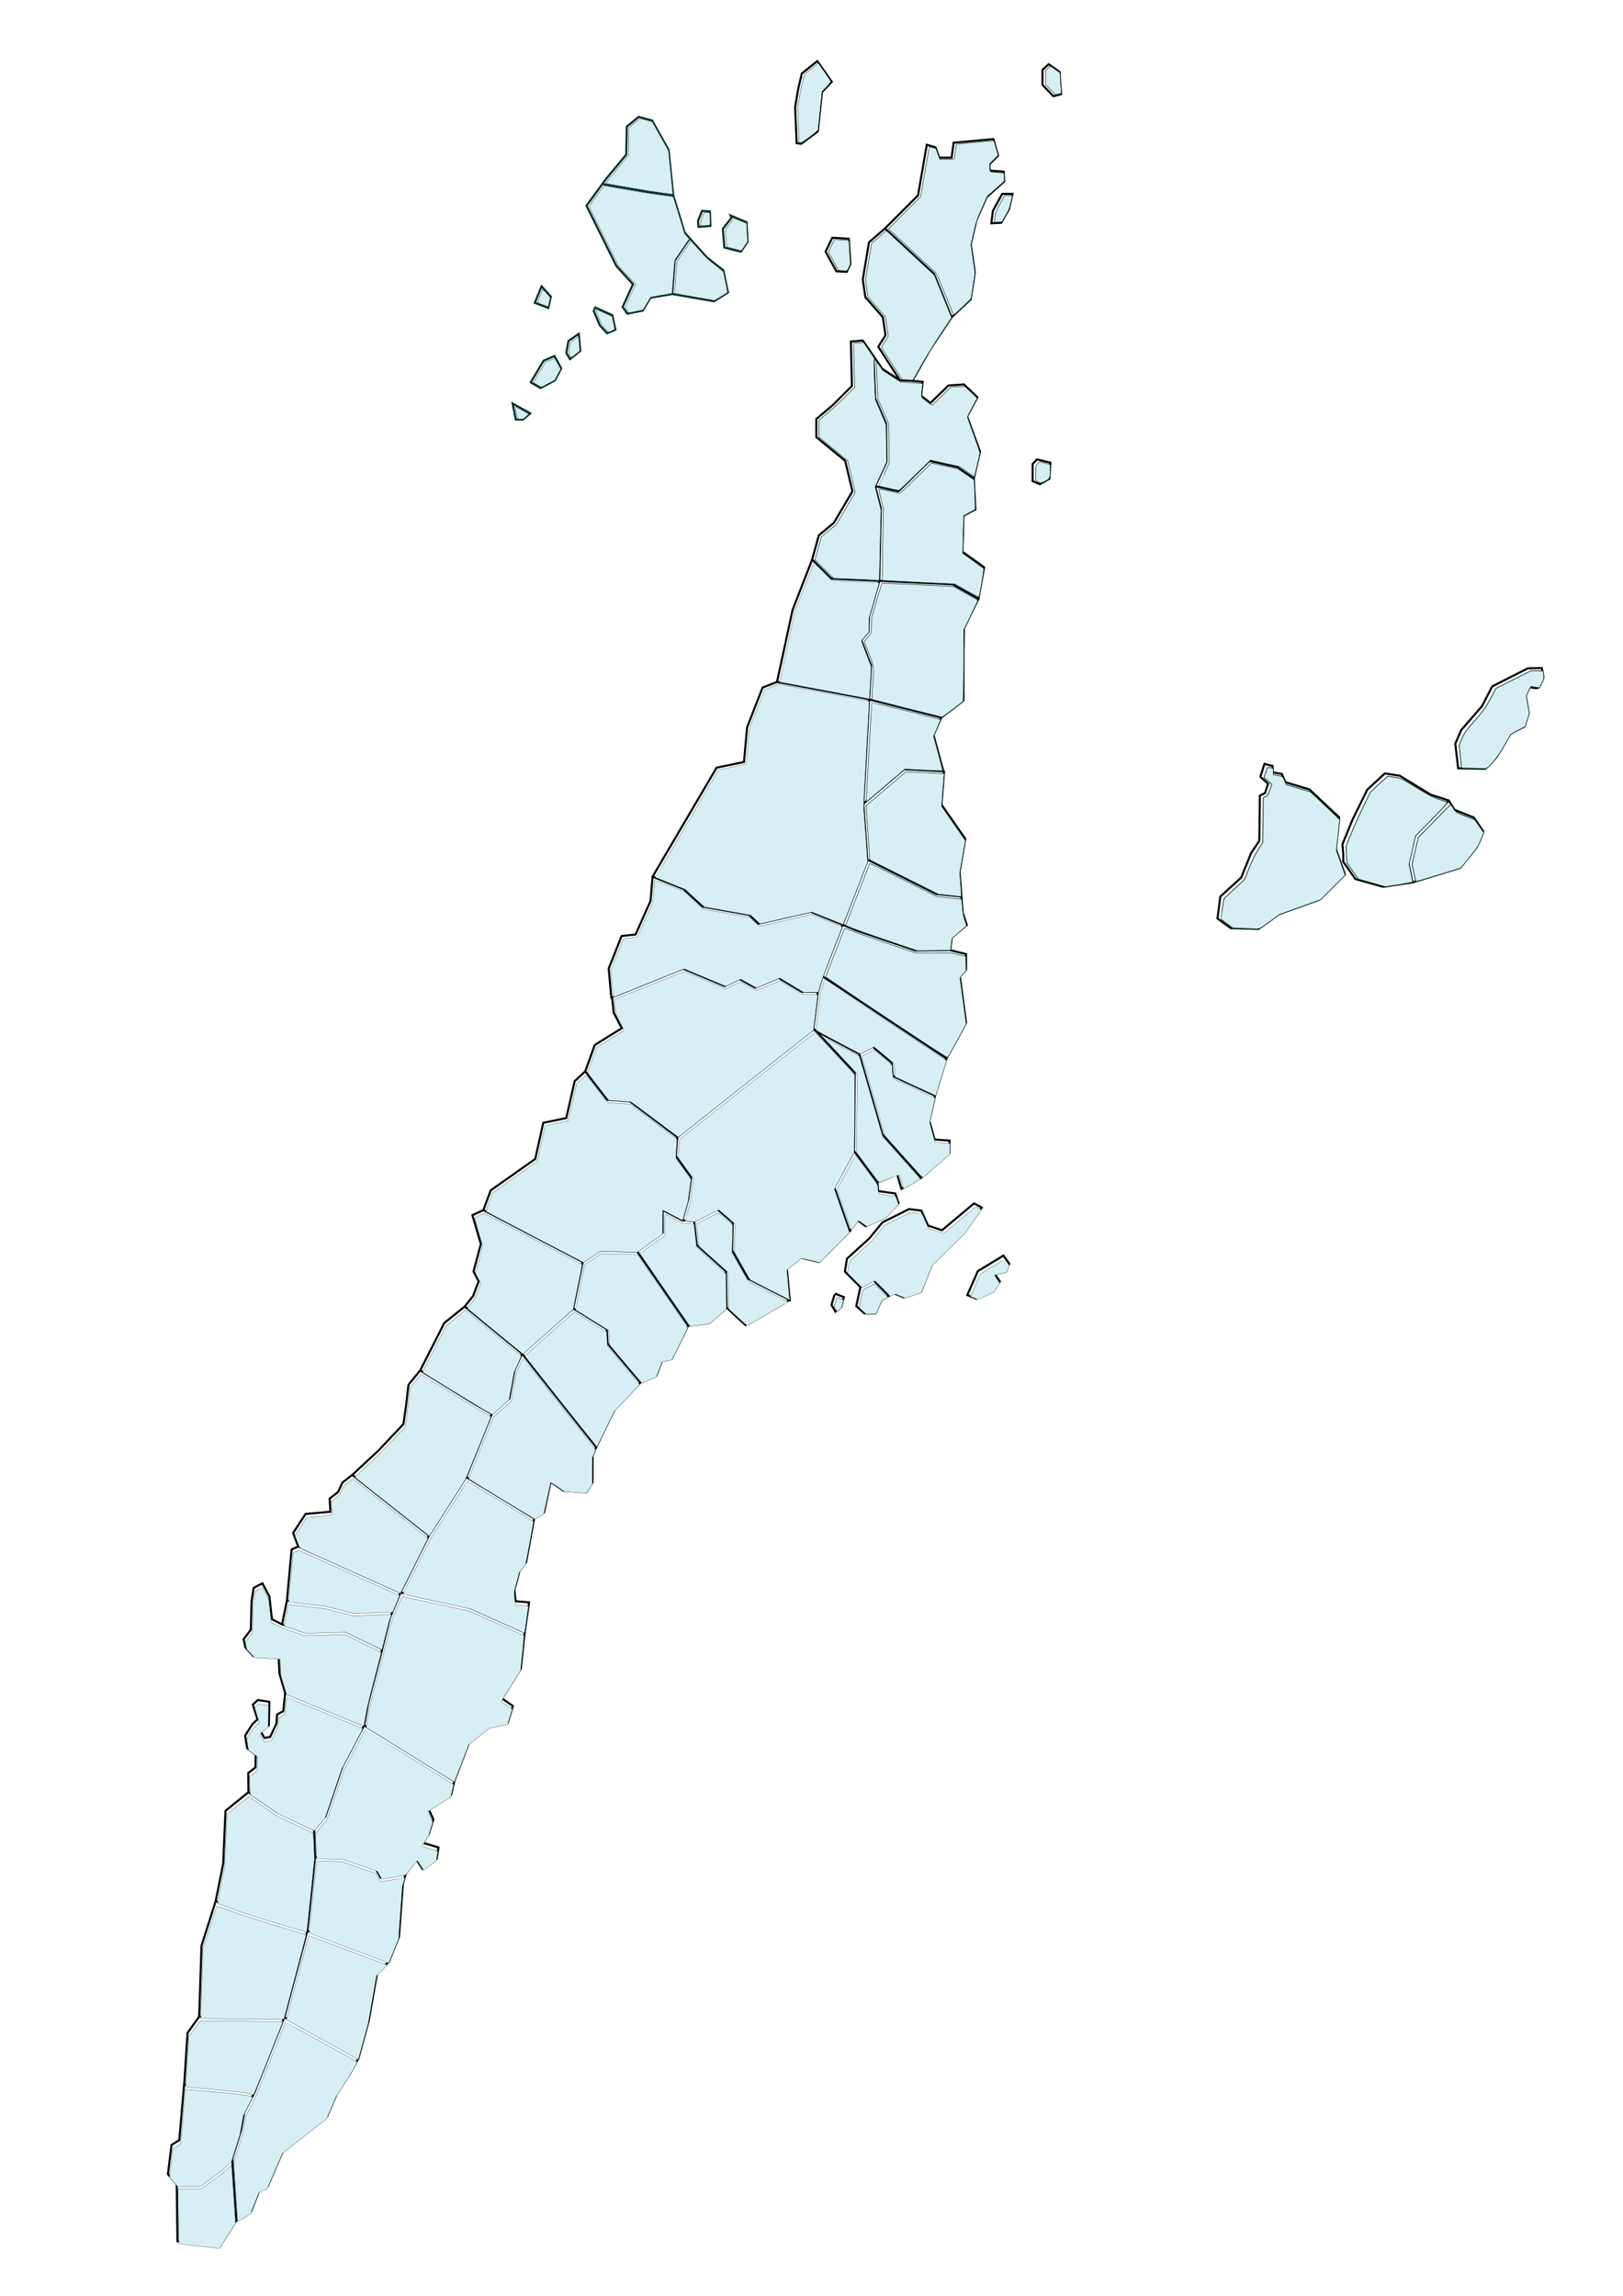 <?xml version="1.0" encoding="UTF-8" standalone="no"?>
<svg
   xmlns:dc="http://purl.org/dc/elements/1.1/"
   xmlns:cc="http://creativecommons.org/ns#"
   xmlns:rdf="http://www.w3.org/1999/02/22-rdf-syntax-ns#"
   xmlns:svg="http://www.w3.org/2000/svg"
   xmlns="http://www.w3.org/2000/svg"
   xmlns:sodipodi="http://sodipodi.sourceforge.net/DTD/sodipodi-0.dtd"
   xmlns:inkscape="http://www.inkscape.org/namespaces/inkscape"
   sodipodi:docname="cebu.svg"
   inkscape:version="1.0 (4035a4fb49, 2020-05-01)"
   id="svg67"
   version="1.1"
   viewBox="0 0 210 297"
   height="297mm"
   width="210mm">
  <defs
     id="defs61" />
  <sodipodi:namedview
     inkscape:snap-global="true"
     inkscape:snap-bbox="false"
     inkscape:window-maximized="0"
     inkscape:window-y="7"
     inkscape:window-x="686"
     inkscape:window-height="1190"
     inkscape:window-width="1458"
     showgrid="false"
     inkscape:document-rotation="0"
     inkscape:current-layer="layer5"
     inkscape:document-units="mm"
     inkscape:cy="640.76914"
     inkscape:cx="421.0174"
     inkscape:zoom="5.6"
     inkscape:pageshadow="2"
     inkscape:pageopacity="0.0"
     borderopacity="1.0"
     bordercolor="#666666"
     pagecolor="#ffffff"
     id="base" />
  <g
     inkscape:label="Layer 3"
     id="layer5"
     inkscape:groupmode="layer">
    <path
       style="display:inline;fill:none;stroke:#000000;stroke-width:0.265px;stroke-linecap:butt;stroke-linejoin:miter;stroke-opacity:1"
       d="m 79.189,128.952 0.224,2.078 1.039,1.984 -3.496,2.173 -1.228,3.402 2.835,3.685 2.929,0.189 6.142,4.63 17.681,-13.999"
       id="path132-9" />
    <path
       style="display:inline;fill:none;stroke:#000000;stroke-width:0.265px;stroke-linecap:butt;stroke-linejoin:miter;stroke-opacity:1"
       d="m 87.634,147.094 -0.189,2.457 1.984,2.74 -0.378,2.835 -0.756,2.74 1.512,0.095 3.024,-1.512 1.984,1.701 -0.094,3.591 2.079,3.685 5.386,2.74 -0.378,-4.063 1.795,-1.417 2.362,0.567 3.969,-3.969 -1.984,-5.67 2.551,-4.725 0.095,-10.111 -5.282,-5.684"
       id="path134-2" />
    <path
       style="display:inline;fill:none;stroke:#000000;stroke-width:0.265px;stroke-linecap:butt;stroke-linejoin:miter;stroke-opacity:1"
       d="m 110.501,148.89 3.024,4.063 2.551,-1.039 0.567,1.89 2.636,-1.532"
       id="path136-6" />
    <path
       style="display:inline;fill:none;stroke:#000000;stroke-width:0.265px;stroke-linecap:butt;stroke-linejoin:miter;stroke-opacity:1"
       d="m 113.525,152.953 v 0 0 0 l 0.118,1.134 2.197,0.307 0.425,1.252 -1.748,1.819 -2.504,1.158 -1.063,-0.756 -1.016,1.417"
       id="path138-7" />
    <path
       style="display:inline;fill:none;stroke:#000000;stroke-width:0.265px;stroke-linecap:butt;stroke-linejoin:miter;stroke-opacity:1"
       d="m 117.609,156.414 1.604,0.2 0.869,1.938 1.804,0.601 4.143,-3.474 1.002,0.535 -2.272,3.207 -4.21,4.143 -1.403,3.541 -2.205,0.735 -1.27,-0.535 -1.604,0.802 -0.802,1.804 h -1.403 l -1.069,-0.935 0.535,-2.472 -2.005,-2.005 0.267,-1.67 2.873,-2.606 1.723,-2.096 3.331,-1.654 z"
       id="path140-9" />
    <path
       style="display:inline;fill:none;stroke:#000000;stroke-width:0.265px;stroke-linecap:butt;stroke-linejoin:miter;stroke-opacity:1"
       d="m 75.728,138.59 -1.37,1.276 -1.087,4.772 -2.977,0.614 -1.039,4.677 -5.764,4.063 -0.945,2.551 12.851,6.709 2.221,-1.465 4.819,0.095 6.615,9.591 2.693,-0.331 2.268,-1.984 2.457,2.268 5.717,-3.26"
       id="path142-0" />
    <path
       style="display:inline;fill:none;stroke:#000000;stroke-width:0.265px;stroke-linecap:butt;stroke-linejoin:miter;stroke-opacity:1"
       d="m 88.295,157.866 -2.551,-1.323 v 2.929 l -3.307,2.41"
       id="path144-1" />
    <path
       style="display:inline;fill:none;stroke:#000000;stroke-width:0.265px;stroke-linecap:butt;stroke-linejoin:miter;stroke-opacity:1"
       d="m 89.807,157.961 0.331,3.071 3.78,3.402 0.095,4.725"
       id="path146-0" />
    <path
       style="display:inline;fill:none;stroke:#000000;stroke-width:0.265px;stroke-linecap:butt;stroke-linejoin:miter;stroke-opacity:1"
       d="m 62.546,156.544 -1.417,0.661 1.087,3.733 -0.945,3.544 0.661,1.276 -0.709,1.89 -1.087,1.37 7.418,6.095 9.591,12.095 2.362,-4.866 3.355,-3.496 2.079,-0.898 0.709,-1.937 1.228,-0.189 2.173,-4.347"
       id="path148-2" />
    <path
       style="display:inline;fill:none;stroke:#000000;stroke-width:0.265px;stroke-linecap:butt;stroke-linejoin:miter;stroke-opacity:1"
       d="m 75.397,163.253 -1.228,6 4.347,2.693 0.094,1.843 4.252,5.055"
       id="path150-9" />
    <path
       style="display:inline;fill:none;stroke:#000000;stroke-width:0.265px;stroke-linecap:butt;stroke-linejoin:miter;stroke-opacity:1"
       d="m 74.168,169.253 -6.615,5.859 -0.992,2.173 -0.661,3.638 -2.268,1.984 -3.307,8.174 8.788,5.339 1.276,-0.756 0.85,-3.969 1.654,1.134 2.977,0.189 0.803,-1.276 v -3.449 l 0.472,-1.087"
       id="path152-2" />
    <path
       style="display:inline;fill:none;stroke:#000000;stroke-width:0.265px;stroke-linecap:butt;stroke-linejoin:miter;stroke-opacity:1"
       d="m 60.136,169.017 -2.646,2.126 -3.118,6.142 6.804,4.205 2.457,1.417"
       id="path154-8" />
    <path
       style="display:inline;fill:none;stroke:#000000;stroke-width:0.265px;stroke-linecap:butt;stroke-linejoin:miter;stroke-opacity:1"
       d="m 54.372,177.285 -1.512,1.843 -0.331,2.788 -0.331,2.315 -3.213,3.402 -3.402,3.166 9.922,7.843 4.819,-7.56"
       id="path156-9" />
    <path
       style="display:inline;fill:none;stroke:#000000;stroke-width:0.265px;stroke-linecap:butt;stroke-linejoin:miter;stroke-opacity:1"
       d="m 45.584,190.798 -1.276,0.992 -0.567,1.228 -1.087,0.85 0.094,1.701 -3.213,0.283 -1.606,2.457 0.661,1.748 13.229,5.953 3.685,-7.371"
       id="path158-4" />
    <path
       style="display:inline;fill:none;stroke:#000000;stroke-width:0.265px;stroke-linecap:butt;stroke-linejoin:miter;stroke-opacity:1"
       d="m 69.113,196.42 -1.039,5.67 -0.85,1.087 -0.661,2.504 0.142,1.465 1.748,0.142 -0.567,3.874 -7.182,-3.213 -8.882,-1.937"
       id="path160-5" />
    <path
       style="display:inline;fill:none;stroke:#000000;stroke-width:0.265px;stroke-linecap:butt;stroke-linejoin:miter;stroke-opacity:1"
       d="m 38.591,200.058 -0.863,0.389 -0.601,6.615 -0.635,3.074 -1.303,-0.668 -0.334,-2.94 -0.902,-1.704 -1.136,0.601 -0.267,1.737 -0.1,3.675 -0.935,1.236 0.234,1.036 1.036,1.136 3.274,0.2 0.1,2.071 0.735,2.472 10.223,4.21 11.66,7.216 1.904,-4.978 2.606,-2.071 2.405,-0.501 0.668,-2.172 -1.403,-0.969 2.439,-3.875 0.489,-4.687"
       id="path162-7" />
    <path
       style="display:inline;fill:none;stroke:#000000;stroke-width:0.265px;stroke-linecap:butt;stroke-linejoin:miter;stroke-opacity:1"
       d="m 51.821,206.011 -1.397,3.356 -1.036,4.209 -1.771,6.815 -0.501,2.806 -2.806,5.312 -2.205,6.481 -1.47,1.67 0.134,3.575 -1.002,9.555 -2.973,11.159 -3.909,9.822 -1.303,2.539 -0.401,2.305 -1.136,3.642 0.535,7.985 -2.138,3.341 -5.479,-0.635 -0.1,-7.383 -1.136,-1.303 0.468,-3.775 1.002,-0.635 0.668,-7.651 0.401,-6.214 1.503,-2.105 0.301,-9.154 1.837,-5.78 0.969,-4.844 0.301,-6.849 2.973,-2.405 -0.033,-2.472 0.935,-0.735 0.033,-1.67 -1.102,-0.802 -0.267,-1.637 0.935,-1.47 0.668,-0.635 -0.601,-1.904 0.635,-0.601 1.503,0.234 -0.067,3.04 -1.036,0.802 0.468,0.835 0.735,-0.134 0.802,-1.704 0.1,-1.203 0.802,-0.434 0.234,-2.372"
       id="path164-6" />
    <path
       style="display:inline;fill:none;stroke:#000000;stroke-width:0.265px;stroke-linecap:butt;stroke-linejoin:miter;stroke-opacity:1"
       d="m 32.149,231.851 3.708,2.572 4.777,2.238"
       id="path166-7" />
    <path
       style="display:inline;fill:none;stroke:#000000;stroke-width:0.265px;stroke-linecap:butt;stroke-linejoin:miter;stroke-opacity:1"
       d="m 58.776,230.414 -0.401,1.771 -2.907,1.871 0.601,1.303 -0.568,1.837 -0.768,1.203 2.005,0.601 -0.234,1.47 -1.837,1.303 -0.768,-1.203 -1.37,1.737 -0.401,1.37 -0.501,6.849 -1.303,3.241 -10.557,-3.976 -5.813,-1.737 -2.973,-0.969 -3.074,-1.136"
       id="path168-7" />
    <path
       style="display:inline;fill:none;stroke:#000000;stroke-width:0.265px;stroke-linecap:butt;stroke-linejoin:miter;stroke-opacity:1"
       d="m 40.769,240.236 3.441,0.067 4.443,1.537 0.601,1.069 3.274,-0.601"
       id="path170-4" />
    <path
       style="display:inline;fill:none;stroke:#000000;stroke-width:0.265px;stroke-linecap:butt;stroke-linejoin:miter;stroke-opacity:1"
       d="m 50.324,253.767 -1.537,1.503 -1.069,6.114 -1.336,4.878 -9.588,-5.312 -11.025,-0.067"
       id="path172-5" />
    <path
       style="display:inline;fill:none;stroke:#000000;stroke-width:0.265px;stroke-linecap:butt;stroke-linejoin:miter;stroke-opacity:1"
       d="m 46.381,266.262 -1.069,1.938 -1.737,2.639 -1.236,2.907 -5.713,4.477 -2.005,4.61 -1.036,0.434 -1.102,2.806 -1.904,1.169"
       id="path174-8" />
    <path
       style="display:inline;fill:none;stroke:#000000;stroke-width:0.265px;stroke-linecap:butt;stroke-linejoin:miter;stroke-opacity:1"
       d="m 22.862,282.565 h 3.074 l 2.773,-2.005 1.336,-1.303"
       id="path176-7" />
    <path
       style="display:inline;fill:none;stroke:#000000;stroke-width:0.265px;stroke-linecap:butt;stroke-linejoin:miter;stroke-opacity:1"
       d="m 23.864,269.67 c 0.167,0.1 3.207,0.301 3.207,0.301 l 4.544,0.468 1.27,0.334"
       id="path178-2" />
    <path
       style="display:inline;fill:none;stroke:#000000;stroke-width:0.265px;stroke-linecap:butt;stroke-linejoin:miter;stroke-opacity:1"
       d="m 134.179,59.429 1.737,0.434 -0.134,2.071 -1.236,0.702 -0.935,-0.401 v -2.205 z"
       id="path180-8" />
    <path
       style="display:inline;fill:none;stroke:#000000;stroke-width:0.265px;stroke-linecap:butt;stroke-linejoin:miter;stroke-opacity:1"
       d="m 163.613,98.817 -0.535,1.67 1.002,0.902 -0.401,1.203 -0.668,0.334 -0.067,5.847 -1.069,1.604 -1.27,3.14 -2.706,2.472 -0.367,2.84 1.704,1.236 3.608,0.1 2.539,-1.871 5.279,-1.904 3.341,-3.307 -1.169,-3.274 0.434,-4.076 -3.842,-3.608 -3.107,-0.935 -0.468,-1.069 -1.136,-0.2 -0.067,-0.835 z"
       id="path182-7" />
    <path
       style="display:inline;fill:none;stroke:#000000;stroke-width:0.265px;stroke-linecap:butt;stroke-linejoin:miter;stroke-opacity:1"
       d="m 179.181,100.054 -2.272,2.105 -1.904,3.875 -1.303,3.174 0.1,1.303 v 0.969 l 1.57,2.238 3.575,1.002 3.809,-0.568 6.08,-1.871 2.238,-2.74 0.835,-2.005 -1.203,-1.771 -2.506,-1.002 -0.735,-1.203 -2.372,-0.768 -3.976,-2.439 z"
       id="path184-3" />
    <path
       style="display:inline;fill:none;stroke:#000000;stroke-width:0.265px;stroke-linecap:butt;stroke-linejoin:miter;stroke-opacity:1"
       d="m 187.466,103.561 -4.41,4.51 -0.835,3.541 0.535,2.539"
       id="path186-8" />
    <path
       style="display:inline;fill:none;stroke:#000000;stroke-width:0.265px;stroke-linecap:butt;stroke-linejoin:miter;stroke-opacity:1"
       d="m 197.689,86.456 -4.61,2.339 -1.336,2.572 -2.673,3.074 -0.768,1.771 0.367,3.174 3.508,0.067 1.47,-1.537 1.67,-2.94 1.871,-0.969 0.568,-1.804 -0.367,-2.305 0.468,-1.036 c 0,0 1.102,0.334 1.236,0.033 0.134,-0.301 0.601,-1.27 0.601,-1.27 l -0.2,-1.203 z"
       id="path188-2" />
    <path
       style="display:inline;fill:none;stroke:#000000;stroke-width:0.265px;stroke-linecap:butt;stroke-linejoin:miter;stroke-opacity:1"
       d="m 108.02,167.339 1.169,0.468 -0.334,1.236 -0.768,0.635 -0.501,-0.869 0.401,-1.336"
       id="path190-0" />
    <path
       style="display:inline;fill:none;stroke:#000000;stroke-width:0.265px;stroke-linecap:butt;stroke-linejoin:miter;stroke-opacity:1"
       d="m 129.836,162.428 -3.307,2.005 -1.37,3.107 1.169,0.468 2.138,-0.969 0.902,-1.27 -0.668,-0.969 1.437,-0.301 0.434,-1.036 z"
       id="path192-3" />
    <path
       style="display:inline;fill:none;stroke:#000000;stroke-width:0.265px;stroke-linecap:butt;stroke-linejoin:miter;stroke-opacity:1"
       d="m 37.127,207.062 5.055,0.603 3.544,0.898 5.008,-0.189"
       id="path221-4" />
    <path
       style="display:inline;fill:none;stroke:#000000;stroke-width:0.265px;stroke-linecap:butt;stroke-linejoin:miter;stroke-opacity:1"
       d="m 36.492,210.135 2.949,0.979 5.15,-0.142 4.772,2.315"
       id="path223-0" />
    <path
       style="display:inline;fill:none;stroke:#000000;stroke-width:0.265px;stroke-linecap:butt;stroke-linejoin:miter;stroke-opacity:1"
       d="m 122.152,99.686 -0.334,4.41 3.074,4.41 -0.735,4.343 0.401,5.212 0.535,1.604 -1.938,1.604 -0.2,1.537"
       id="path225-6" />
    <path
       style="display:inline;fill:none;stroke:#000000;stroke-width:0.265px;stroke-linecap:butt;stroke-linejoin:miter;stroke-opacity:1"
       d="m 112.33,111.246 8.82,4.41 3.274,0.334"
       id="path227-0" />
    <path
       style="display:inline;fill:none;stroke:#000000;stroke-width:0.265px;stroke-linecap:butt;stroke-linejoin:miter;stroke-opacity:1"
       d="m 105.753,7.904 -2.005,1.604 -0.468,2.005 -0.401,2.339 0.2,4.677 0.601,0.067 2.138,-1.604 0.535,-5.078 1.27,-1.336 z"
       id="path84-6" />
    <g
       transform="translate(-0.152,0.153)"
       id="g1253-1"
       style="display:inline;fill:none">
      <path
         id="path194-5"
         d="m 89.391,30.711 -1.937,2.835 -0.324,4.34"
         style="display:inline;fill:none;stroke:#002b22;stroke-width:0.265px;stroke-linecap:butt;stroke-linejoin:miter;stroke-opacity:1" />
      <path
         id="path196-2"
         d="m 78.147,23.671 6,1.039 3.117,0.413"
         style="display:inline;fill:none;fill-opacity:1;stroke:#002b22;stroke-width:0.265px;stroke-linecap:butt;stroke-linejoin:miter;stroke-opacity:1" />
      <path
         id="path86-8"
         d="m 82.787,14.967 1.737,0.468 2.138,3.809 0.601,5.88 1.47,4.811 2.873,3.207 2.138,1.67 0.601,2.873 -1.804,1.136 -5.412,-0.935 -2.806,0.468 -1.002,1.67 -2.005,0.401 -0.601,-0.869 1.336,-2.94 -2.138,-2.339 -3.875,-7.818 2.539,-3.475 2.606,-3.14 0.067,-3.608 z"
         style="fill:none;fill-opacity:1;stroke:#002b22;stroke-width:0.265px;stroke-linecap:butt;stroke-linejoin:miter;stroke-opacity:1" />
    </g>
    <path
       style="display:inline;fill:none;fill-opacity:1;stroke:#002b22;stroke-width:0.265px;stroke-linecap:butt;stroke-linejoin:miter;stroke-opacity:1"
       d="m 90.853,27.281 1.002,0.067 0.067,1.871 -1.537,0.134 -0.067,-0.802 z"
       id="path88-7" />
    <path
       style="display:inline;fill:none;fill-opacity:1;stroke:#002b22;stroke-width:0.265px;stroke-linecap:butt;stroke-linejoin:miter;stroke-opacity:1"
       d="m 94.528,27.882 2.071,0.869 0.134,2.539 -0.869,1.27 -2.138,-0.535 -0.2,-2.405 1.136,-1.47 z"
       id="path90-9" />
    <path
       style="display:inline;fill:none;fill-opacity:1;stroke:#002b22;stroke-width:0.265;stroke-linecap:butt;stroke-linejoin:miter;stroke-miterlimit:4;stroke-dasharray:none;stroke-opacity:1"
       d="m 70.073,37.036 1.203,1.336 -0.334,1.47 -1.737,-0.668 z"
       id="path92-9" />
    <path
       style="display:inline;fill:none;fill-opacity:1;stroke:#002b22;stroke-width:0.265px;stroke-linecap:butt;stroke-linejoin:miter;stroke-opacity:1"
       d="m 77.022,39.776 2.205,1.002 0.401,1.871 -1.069,0.468 -0.935,-1.002 -0.802,-1.871 z"
       id="path94-7" />
    <path
       style="display:inline;fill:none;fill-opacity:1;stroke:#002b22;stroke-width:0.265px;stroke-linecap:butt;stroke-linejoin:miter;stroke-opacity:1"
       d="m 74.884,43.183 0.2,2.205 -1.336,1.069 -0.468,-0.802 0.267,-1.537 z"
       id="path96-7" />
    <path
       style="display:inline;fill:none;fill-opacity:1;stroke:#002b22;stroke-width:0.265px;stroke-linecap:butt;stroke-linejoin:miter;stroke-opacity:1"
       d="m 71.743,46.056 0.869,1.604 -0.802,1.537 -1.871,1.002 -1.27,-0.735 1.67,-2.806 z"
       id="path98-8" />
    <path
       style="display:inline;fill:none;fill-opacity:1;stroke:#002b22;stroke-width:0.265px;stroke-linecap:butt;stroke-linejoin:miter;stroke-opacity:1"
       d="m 66.331,52.204 2.272,1.27 -0.935,0.802 h -0.935 z"
       id="path100-3" />
    <path
       style="display:inline;fill:none;stroke:#000000;stroke-width:0.265px;stroke-linecap:butt;stroke-linejoin:miter;stroke-opacity:1"
       d="m 107.691,30.755 2.138,0.134 0.2,3.274 -0.468,1.002 -1.336,-0.067 -1.403,-2.539 z"
       id="path102-7" />
    <path
       style="display:inline;fill:none;stroke:#000000;stroke-width:0.265px;stroke-linecap:butt;stroke-linejoin:miter;stroke-opacity:1"
       d="m 135.688,8.305 1.403,1.002 0.2,2.873 -1.002,0.267 -1.403,-1.47 V 9.04 Z"
       id="path104-0" />
    <path
       style="display:inline;fill:none;stroke:#000000;stroke-width:0.265px;stroke-linecap:butt;stroke-linejoin:miter;stroke-opacity:1"
       d="m 123.393,18.461 5.145,-0.468 0.601,2.138 -1.136,1.136 0.067,0.802 1.804,0.134 0.067,1.27 -2.272,2.005 -1.336,3.007 -0.735,3.14 0.535,3.608 -0.535,3.474 -2.472,2.339 -2.272,-5.613 -6.348,-5.88 4.276,-4.276 1.136,-6.548 1.136,0.334 0.468,1.336 h 1.604 z"
       id="path106-1" />
    <path
       style="display:inline;fill:none;stroke:#000000;stroke-width:0.265px;stroke-linecap:butt;stroke-linejoin:miter;stroke-opacity:1"
       d="m 129.674,25.076 h 1.336 l -0.468,2.005 -1.002,1.737 -1.27,0.067 0.2,-1.604 z"
       id="path108-2" />
    <path
       style="display:inline;fill:none;stroke:#000000;stroke-width:0.265px;stroke-linecap:butt;stroke-linejoin:miter;stroke-opacity:1"
       d="m 114.507,29.553 -2.071,1.804 -0.802,4.811 0.334,2.272 2.272,2.606 0.334,2.339 -0.935,1.47 2.806,4.343 1.604,0.067 2.272,-4.009 2.806,-4.209"
       id="path110-5" />
    <path
       style="display:inline;fill:none;stroke:#000000;stroke-width:0.265px;stroke-linecap:butt;stroke-linejoin:miter;stroke-opacity:1"
       d="m 116.444,49.197 -2.272,-1.47 -2.539,-3.675 -1.537,0.134 0.134,5.746 -2.472,2.472 -2.138,1.804 v 2.339 l 3.742,3.074 0.935,3.942 -2.405,4.076 -1.938,1.604 -0.869,3.14 2.472,2.472 15.702,0.735 3.341,1.871 0.735,-4.076 -2.806,-2.005 0.134,-4.677 1.537,-0.802 -0.2,-4.009 0.802,-3.474 -1.67,-4.544 1.336,-2.472 -1.737,-1.67 -2.005,0.134 -2.339,2.272 -1.203,-0.935 0.2,-1.804 -1.336,-0.134"
       id="path112-0" />
    <path
       style="display:inline;fill:none;stroke:#000000;stroke-width:0.265px;stroke-linecap:butt;stroke-linejoin:miter;stroke-opacity:1"
       d="m 113.037,46.457 0.2,5.078 1.403,3.274 0.067,4.944 -1.47,3.14 0.735,2.873 -0.2,9.421"
       id="path114-4" />
    <path
       style="display:inline;fill:none;stroke:#000000;stroke-width:0.265px;stroke-linecap:butt;stroke-linejoin:miter;stroke-opacity:1"
       d="m 113.237,62.894 3.007,0.668 4.009,-3.942 3.608,0.802 2.138,1.47"
       id="path116-2" />
    <path
       style="display:inline;fill:none;stroke:#000000;stroke-width:0.265px;stroke-linecap:butt;stroke-linejoin:miter;stroke-opacity:1"
       d="m 105.085,72.382 -2.539,6.548 -2.005,9.288 11.426,2.138 9.822,2.472 2.873,-2.205 V 84.343 l 0.067,-3.074 1.871,-3.809"
       id="path118-7" />
    <path
       style="display:inline;fill:none;stroke:#000000;stroke-width:0.265px;stroke-linecap:butt;stroke-linejoin:miter;stroke-opacity:1"
       d="m 113.772,75.189 -1.336,4.61 -0.067,1.938 -0.935,1.069 1.27,3.274 -1.002,17.907 5.279,-4.477 5.078,0.267 -1.27,-4.677 1.002,-2.272"
       id="path120-6" />
    <path
       style="display:inline;fill:none;stroke:#000000;stroke-width:0.265px;stroke-linecap:butt;stroke-linejoin:miter;stroke-opacity:1"
       d="m 100.542,88.218 -1.871,0.735 -2.005,5.145 -0.401,4.477 -3.541,0.735 -8.285,14.098 4.009,1.604 2.472,2.272 6.014,1.069 1.203,1.136 6.749,-1.537 6.08,2.472 7.484,2.539 4.41,-0.067"
       id="path122-4" />
    <path
       style="display:inline;fill:none;stroke:#000000;stroke-width:0.265px;stroke-linecap:butt;stroke-linejoin:miter;stroke-opacity:1"
       d="m 111.7,103.987 0.535,7.35 -5.813,14.967 16.036,10.624 2.539,-4.61 -0.802,-6.014 0.802,-0.869 v -2.005 l -2.138,-0.535"
       id="path124-6" />
    <path
       style="display:inline;fill:none;stroke:#000000;stroke-width:0.265px;stroke-linecap:butt;stroke-linejoin:miter;stroke-opacity:1"
       d="m 84.439,113.408 -0.267,3.14 -1.938,4.343 -1.804,0.2 -1.67,4.209 0.334,3.742 9.288,-3.742 5.412,2.272 1.871,-0.935 2.071,1.136 3.007,-1.27 3.007,1.804 h 2.071 l 0.601,-2.005"
       id="path126-7" />
    <path
       style="display:inline;fill:none;stroke:#000000;stroke-width:0.265px;stroke-linecap:butt;stroke-linejoin:miter;stroke-opacity:1"
       d="m 105.82,128.308 -0.601,4.878 5.947,3.14 3.007,10.424 5.011,5.613 2.205,-1.938 1.47,-1.27 v -1.604 l -1.938,-0.134 -0.668,-2.405 0.735,-3.274 1.47,-4.811"
       id="path128-0" />
    <path
       style="display:inline;fill:none;stroke:#000000;stroke-width:0.265px;stroke-linecap:butt;stroke-linejoin:miter;stroke-opacity:1"
       d="m 111.166,136.326 1.737,-0.935 2.472,2.071 0.134,1.737 5.479,2.539"
       id="path130-1" />
    <path
       transform="scale(0.265)"
       d="M 399.578 30.848 L 396.414 33.355 C 394.674 34.735 393.117 35.994 392.953 36.152 C 392.581 36.512 391.094 42.982 390.188 48.184 L 389.506 52.098 L 389.805 59.928 C 389.969 64.234 390.103 68.117 390.1 68.559 C 390.096 69.113 390.232 69.395 390.537 69.475 C 390.78 69.538 391.123 69.605 391.299 69.621 C 391.475 69.637 393.379 68.329 395.529 66.715 C 398.4 64.56 399.441 63.637 399.447 63.242 C 399.452 62.947 399.889 58.643 400.42 53.678 L 401.385 44.65 L 403.59 42.363 C 405.046 40.853 405.746 39.945 405.648 39.691 C 405.567 39.48 404.168 37.405 402.539 35.078 L 399.578 30.848 z M 343.756 103.791 L 342.875 105.895 C 342.076 107.804 341.999 108.106 342.055 109.139 L 342.117 110.279 L 343.842 110.158 C 344.79 110.092 345.827 109.993 346.146 109.938 L 346.727 109.836 L 346.717 107.578 C 346.711 106.337 346.649 105 346.58 104.607 L 346.453 103.893 L 345.105 103.842 L 343.756 103.791 z M 358.447 106.529 L 356.248 109.381 C 354.189 112.052 354.054 112.275 354.137 112.885 C 354.185 113.243 354.354 115.102 354.51 117.018 C 354.666 118.933 354.808 120.515 354.826 120.533 C 354.844 120.552 356.425 120.967 358.338 121.455 C 360.251 121.943 361.868 122.35 361.934 122.359 C 361.999 122.368 362.714 121.401 363.521 120.209 L 364.99 118.041 L 364.766 113.557 C 364.642 111.09 364.53 109.067 364.518 109.061 C 364.505 109.055 363.134 108.482 361.471 107.789 L 358.447 106.529 z M 337.406 117.551 L 333.969 122.598 L 330.531 127.643 L 329.951 135.379 C 329.632 139.634 329.414 143.159 329.467 143.211 C 329.519 143.263 333.846 144.053 339.082 144.967 C 344.318 145.88 348.705 146.636 348.832 146.645 C 349.048 146.66 354.579 143.279 355.082 142.824 C 355.269 142.655 355.123 141.704 354.316 137.809 C 353.769 135.164 353.263 132.866 353.193 132.701 C 353.123 132.536 351.299 131.024 349.141 129.342 C 345.281 126.333 345.151 126.21 341.311 121.916 L 337.406 117.551 z "
       style="fill:#d7eef4;fill-opacity:1;stroke:#002b22;stroke-width:0.179;stroke-linejoin:round;stroke-miterlimit:4;stroke-dasharray:none;stroke-opacity:1"
       id="SantaFe" />
    <path
       transform="scale(0.265)"
       d="M 295.113 90.705 C 294.93 90.664 293.648 92.276 291.229 95.594 C 289.243 98.316 287.619 100.606 287.619 100.684 C 287.619 100.761 290.848 107.34 294.795 115.305 L 301.973 129.785 L 306.117 134.314 L 310.262 138.842 L 309.852 139.76 C 309.627 140.265 308.511 142.726 307.371 145.227 C 306.231 147.727 305.297 149.864 305.297 149.975 C 305.297 150.086 305.695 150.741 306.18 151.432 L 307.061 152.688 L 310.494 151.996 C 312.382 151.616 313.946 151.285 313.969 151.26 C 313.992 151.235 314.832 149.849 315.834 148.18 C 316.836 146.51 317.686 145.111 317.725 145.07 C 317.763 145.03 320.096 144.612 322.906 144.143 C 325.717 143.673 328.053 143.25 328.1 143.203 C 328.146 143.157 328.455 139.528 328.785 135.137 C 329.382 127.203 329.39 127.149 329.873 126.416 C 330.14 126.011 331.755 123.643 333.461 121.154 L 336.562 116.629 L 335.418 115.35 L 334.273 114.07 L 331.549 105.143 C 330.051 100.232 328.793 96.177 328.752 96.133 C 328.711 96.088 325.888 95.679 322.479 95.221 C 317.877 94.602 297.553 91.249 295.113 90.705 z M 264.955 141.359 C 264.905 141.476 264.304 142.954 263.619 144.645 L 262.373 147.719 L 264.098 148.379 C 265.046 148.742 266.183 149.182 266.625 149.357 C 267.067 149.533 267.484 149.683 267.551 149.688 C 267.702 149.7 267.762 149.49 268.234 147.375 C 268.443 146.442 268.644 145.581 268.682 145.463 C 268.774 145.171 265.07 141.091 264.955 141.359 z M 291.549 151.246 C 291.458 151.229 291.304 151.429 291.207 151.689 C 291.057 152.095 291.234 152.637 292.434 155.439 C 293.825 158.689 293.848 158.729 295.439 160.463 C 296.322 161.424 297.131 162.177 297.236 162.137 C 298.638 161.596 300.195 160.832 300.195 160.686 C 300.195 160.448 298.944 154.635 298.879 154.57 C 298.794 154.486 291.722 151.279 291.549 151.246 z M 282.48 164.422 C 282.452 164.394 281.547 164.993 280.471 165.754 L 278.514 167.137 L 278.115 169.354 C 277.594 172.25 277.598 172.387 278.254 173.549 C 278.606 174.173 278.9 174.505 279.051 174.447 C 279.182 174.397 280.16 173.659 281.223 172.809 L 283.154 171.264 L 282.844 167.869 C 282.673 166.002 282.509 164.45 282.48 164.422 z M 270.926 175.01 C 270.858 174.936 269.803 175.302 268.58 175.824 L 266.357 176.773 L 263.371 181.754 L 260.387 186.734 L 261.764 187.523 C 262.522 187.957 263.383 188.462 263.678 188.645 C 263.972 188.827 264.267 188.977 264.332 188.979 C 264.397 188.98 265.911 188.196 267.697 187.234 L 270.945 185.486 L 272.348 182.814 L 273.75 180.143 L 272.4 177.643 C 271.658 176.268 270.994 175.083 270.926 175.01 z M 251.686 198.684 C 251.613 198.756 252.334 202.875 252.637 204.117 C 252.728 204.491 252.83 204.518 254.133 204.518 L 255.533 204.518 L 256.793 203.432 C 257.486 202.834 258.051 202.29 258.051 202.225 C 258.049 202.06 251.791 198.578 251.686 198.684 z "
       style="fill:#d7eef4;fill-opacity:1;stroke:#002b22;stroke-width:0.179;stroke-linejoin:round;stroke-miterlimit:4;stroke-dasharray:none;stroke-opacity:1"
       id="Bantayan" />
    <path
       transform="scale(0.265)"
       id="Madridejos"
       d="m 322.619,94.066 c -3.094,-0.425 -9.844,-1.504 -15,-2.397 -11.307,-1.958 -11.457,-1.985 -11.752,-2.076 -0.306,-0.094 0.367,-0.961 6.261,-8.064 l 4.777,-5.757 4.1e-4,-2.636 c 2.3e-4,-1.45 0.053,-4.5 0.118,-6.778 l 0.117,-4.142 2.57,-2.108 c 1.413,-1.159 2.656,-2.138 2.762,-2.175 0.106,-0.037 1.497,0.282 3.092,0.707 l 2.9,0.774 3.963,7.057 3.963,7.057 1.061,10.36 c 1.138,11.113 1.128,10.996 0.927,10.968 -0.074,-0.01 -2.665,-0.366 -5.759,-0.791 z"
       style="fill:#d7eef4;fill-opacity:1;stroke:#002b22;stroke-width:0.179;stroke-linejoin:round;stroke-miterlimit:4;stroke-dasharray:none;stroke-opacity:1" />
    <path
       transform="scale(0.265)"
       d="M 512.941 32.436 C 512.671 32.511 512.225 32.82 511.699 33.305 L 510.555 34.359 L 510.555 37.816 L 510.555 41.273 L 512.85 43.719 C 514.112 45.063 515.311 46.164 515.516 46.164 C 515.72 46.164 516.409 46.033 517.045 45.873 L 518.201 45.582 L 518.035 42.904 C 517.943 41.432 517.796 39.177 517.709 37.891 L 517.553 35.553 L 515.506 34.092 C 514.381 33.288 513.321 32.545 513.15 32.441 C 513.103 32.412 513.032 32.41 512.941 32.436 z M 485.264 68.777 C 485.147 68.671 467.135 70.305 467.008 70.434 C 466.954 70.488 466.728 71.898 466.506 73.564 C 466.284 75.231 466.045 76.85 465.975 77.162 C 465.85 77.718 465.77 77.73 462.35 77.73 L 458.852 77.73 L 457.93 75.143 L 457.008 72.553 L 455.467 72.1 C 454.62 71.85 453.877 71.696 453.814 71.758 C 453.752 71.82 452.759 77.293 451.607 83.918 L 449.514 95.965 L 441.643 103.838 L 433.773 111.711 L 444.67 121.807 C 450.663 127.359 455.982 132.297 456.49 132.783 C 457.288 133.547 457.96 135.027 461.445 143.701 C 463.663 149.22 465.592 153.733 465.73 153.729 C 465.869 153.724 467.824 151.937 470.074 149.756 L 474.164 145.789 L 475.113 139.504 L 476.061 133.219 L 475.07 126.33 L 474.078 119.441 L 475.434 113.549 C 476.758 107.791 476.851 107.521 479.424 101.723 L 482.057 95.787 L 486.205 92.156 L 490.354 88.525 L 490.354 86.561 L 490.354 84.594 L 489.406 84.453 C 488.885 84.376 487.356 84.241 486.01 84.15 C 483.234 83.965 483.359 84.092 483.24 81.32 L 483.184 79.986 L 485.271 77.889 L 487.357 75.791 L 486.355 72.324 C 485.804 70.418 485.312 68.822 485.264 68.777 z M 492.428 95.412 L 490.479 95.414 L 488.332 99.389 C 486.37 103.022 486.161 103.547 485.893 105.51 C 485.731 106.69 485.588 107.868 485.576 108.125 C 485.556 108.555 485.702 108.578 487.385 108.412 C 488.392 108.313 489.229 108.216 489.246 108.197 C 489.263 108.178 490.071 106.793 491.041 105.119 C 492.613 102.407 492.881 101.746 493.49 99.057 C 493.866 97.397 494.219 95.898 494.275 95.725 C 494.351 95.49 493.874 95.41 492.428 95.412 z "
       style="fill:#d7eef4;fill-opacity:1;stroke:#002b22;stroke-width:0.253;stroke-linejoin:round;stroke-miterlimit:4;stroke-dasharray:none;stroke-opacity:1"
       id="Daanbantayan" />
    <path
       transform="scale(0.265)"
       d="M 432.766 112.582 L 429.146 115.738 L 425.527 118.896 L 424.051 127.811 L 422.572 136.727 L 423.172 140.824 L 423.77 144.924 L 426.666 148.262 C 428.259 150.097 430.193 152.317 430.963 153.195 L 432.363 154.793 L 433.037 159.496 L 433.709 164.199 L 431.992 166.859 C 430.287 169.501 430.277 169.527 430.703 170.184 C 430.939 170.548 433.232 174.094 435.799 178.066 L 440.465 185.289 L 441.734 185.381 C 442.432 185.431 443.627 185.491 444.391 185.516 L 445.779 185.561 L 449.805 178.428 C 452.321 173.97 455.857 168.253 459.232 163.184 L 464.633 155.072 L 461.686 147.779 C 460.064 143.768 458.168 139.096 457.473 137.396 L 456.209 134.307 L 444.486 123.445 L 432.766 112.582 z M 407.428 116.924 C 407.409 116.966 406.734 118.346 405.93 119.992 L 404.467 122.984 L 406.941 127.49 L 409.414 131.996 L 410.551 132.092 C 413.844 132.37 413.624 132.453 414.445 130.615 L 415.182 128.965 L 414.863 123.236 C 414.688 120.085 414.514 117.476 414.479 117.439 C 414.383 117.34 407.468 116.834 407.428 116.924 z "
       style="fill:#d7eef4;fill-opacity:1;stroke:#002b22;stroke-width:0.253;stroke-linejoin:round;stroke-miterlimit:4;stroke-dasharray:none;stroke-opacity:1"
       id="Medellin" />
    <path
       transform="scale(0.265)"
       d="M 427.914 176.682 C 427.895 176.686 427.885 176.704 427.885 176.74 C 427.886 177.01 428.054 181.151 428.258 185.943 L 428.629 194.656 L 431.244 200.736 L 433.861 206.818 L 434.037 216.398 L 434.213 225.979 L 431.57 231.594 C 430.117 234.682 428.948 237.218 428.973 237.229 C 428.997 237.239 431.177 237.741 433.816 238.344 C 436.455 238.947 438.759 239.42 438.936 239.396 C 439.112 239.373 442.645 236.041 446.785 231.99 L 454.314 224.623 L 461.375 226.193 L 468.434 227.764 L 472.039 230.238 C 474.022 231.6 475.7 232.657 475.77 232.588 C 475.963 232.394 478.41 221.762 478.426 221.047 C 478.433 220.7 477.066 216.685 475.385 212.127 C 473.704 207.569 472.328 203.722 472.328 203.578 C 472.328 203.434 473.414 201.32 474.74 198.881 L 477.15 194.447 L 476.064 193.33 C 475.468 192.716 474.098 191.415 473.02 190.438 L 471.059 188.66 L 467.613 188.846 L 464.17 189.029 L 459.701 193.422 C 457.244 195.837 455.152 197.812 455.053 197.812 C 454.954 197.812 453.744 196.933 452.363 195.857 C 449.526 193.647 449.701 194.126 450.191 189.947 L 450.508 187.26 L 447.338 186.977 C 445.595 186.821 443.202 186.668 442.018 186.635 L 439.865 186.574 L 435.451 183.721 L 431.039 180.867 L 429.461 178.559 C 428.648 177.371 428.05 176.65 427.914 176.682 z M 507.68 225.561 C 507.286 225.59 507.016 225.819 506.549 226.35 C 505.777 227.226 505.702 227.637 505.691 230.961 C 505.68 234.58 505.688 234.616 506.662 235.145 C 508.054 235.9 508.66 235.835 510.646 234.727 C 512.607 233.632 512.811 233.096 512.818 229.023 L 512.822 226.805 L 511.305 226.41 C 510.47 226.194 509.249 225.874 508.592 225.701 C 508.197 225.597 507.916 225.543 507.68 225.561 z "
       style="fill:#d7eef4;fill-opacity:1;stroke:#002b22;stroke-width:0.253;stroke-linejoin:round;stroke-miterlimit:4;stroke-dasharray:none;stroke-opacity:1"
       id="Bogo" />
    <path
       transform="scale(0.265)"
       id="SanRemigio"
       d="m 427.629,283.282 c -0.208,-0.045 -4.924,-0.272 -10.48,-0.503 l -10.102,-0.421 -4.565,-4.535 -4.565,-4.535 1.548,-5.585 1.548,-5.585 3.646,-3.027 3.646,-3.027 4.624,-7.842 4.624,-7.842 -1.819,-7.72 -1.819,-7.72 -7.033,-5.766 -7.033,-5.766 v -4.11 -4.11 l 4.483,-3.792 c 2.465,-2.085 6.387,-5.708 8.715,-8.05 l 4.233,-4.258 -0.278,-10.684 c -0.153,-5.876 -0.238,-10.723 -0.191,-10.771 0.048,-0.048 1.166,-0.158 2.485,-0.246 l 2.398,-0.159 0.892,1.339 c 0.49,0.736 1.738,2.566 2.772,4.067 1.388,2.013 1.795,2.781 1.554,2.929 -0.266,0.164 -0.253,1.975 0.07,9.815 l 0.396,9.614 2.621,6.145 2.621,6.145 0.173,9.104 0.173,9.104 -2.83,6.049 -2.83,6.049 1.432,5.682 1.432,5.682 -0.381,16.162 c -0.21,8.889 -0.383,16.645 -0.386,17.236 -0.004,1.009 -0.046,1.072 -0.699,1.044 -0.382,-0.016 -0.865,-0.066 -1.073,-0.112 z"
       style="fill:#d7eef4;fill-opacity:1;stroke:#002b22;stroke-width:0.253;stroke-linejoin:round;stroke-miterlimit:4;stroke-dasharray:none;stroke-opacity:1" />
    <path
       transform="scale(0.265)"
       id="Tabogon"
       d="m 472.06,288.392 -5.808,-3.281 -17.656,-0.844 c -9.711,-0.464 -17.713,-0.9 -17.782,-0.969 -0.069,-0.069 0.02,-7.996 0.197,-17.615 l 0.323,-17.49 -1.176,-4.64 c -0.647,-2.552 -1.115,-4.702 -1.039,-4.777 0.075,-0.075 2.324,0.344 4.998,0.932 2.674,0.588 5.001,1.09 5.171,1.115 0.17,0.025 3.724,-3.289 7.898,-7.366 l 7.589,-7.413 6.493,1.443 6.493,1.443 3.94,2.686 3.94,2.686 0.327,7.187 c 0.187,4.102 0.231,7.226 0.104,7.277 -0.122,0.05 -1.416,0.738 -2.874,1.529 l -2.652,1.438 -0.159,5.427 c -0.087,2.985 -0.19,7.131 -0.229,9.215 l -0.07,3.788 4.992,3.576 c 2.745,1.967 5.098,3.683 5.228,3.813 0.223,0.223 -1.847,12.777 -2.263,13.72 -0.144,0.328 -1.228,-0.194 -5.985,-2.881 z"
       style="fill:#d7eef4;fill-opacity:1;stroke:#002b22;stroke-width:0.253;stroke-linejoin:round;stroke-miterlimit:4;stroke-dasharray:none;stroke-opacity:1" />
    <path
       transform="scale(0.265)"
       id="Borbon"
       d="m 442.809,345.801 c -9.282,-2.337 -16.932,-4.304 -17.001,-4.373 -0.068,-0.068 0.054,-3.187 0.272,-6.93 0.587,-10.075 0.746,-8.757 -1.878,-15.5 l -2.275,-5.843 1.201,-1.381 c 2.338,-2.688 2.195,-2.288 2.368,-6.626 l 0.156,-3.921 2.409,-8.163 c 1.325,-4.489 2.465,-8.219 2.534,-8.288 0.069,-0.069 4.995,0.107 10.946,0.39 5.951,0.284 13.776,0.65 17.387,0.813 l 6.566,0.297 5.989,3.308 c 3.294,1.819 5.993,3.39 5.998,3.49 0.005,0.1 -1.527,3.331 -3.403,7.18 l -3.413,6.998 -0.165,17.529 -0.165,17.529 -5.072,3.89 c -2.789,2.14 -5.186,3.88 -5.325,3.868 -0.139,-0.012 -7.847,-1.934 -17.129,-4.27 z"
       style="fill:#d7eef4;fill-opacity:1;stroke:#002b22;stroke-width:0.253;stroke-linejoin:round;stroke-miterlimit:4;stroke-dasharray:none;stroke-opacity:1" />
    <path
       transform="scale(0.265)"
       id="Sogod"
       d="m 422.954,390.566 c 0.031,-2.332 2.658,-47.519 2.768,-47.618 0.111,-0.1 33.325,8.13 33.555,8.314 0.053,0.043 -0.7,1.884 -1.673,4.092 l -1.77,4.014 2.271,8.381 c 1.249,4.609 2.207,8.445 2.128,8.523 -0.079,0.079 -4.252,-0.07 -9.274,-0.33 l -9.131,-0.473 -2.689,2.285 c -1.479,1.257 -5.729,4.868 -9.444,8.024 l -6.755,5.739 z"
       style="fill:#d7eef4;fill-opacity:1;stroke:#002b22;stroke-width:0.253;stroke-linejoin:round;stroke-miterlimit:4;stroke-dasharray:none;stroke-opacity:1" />
    <path
       transform="scale(0.265)"
       id="Catmon"
       d="m 463.465,437.086 -5.312,-0.57 -16.684,-8.343 -16.684,-8.343 -0.15,-1.723 c -0.083,-0.948 -0.52,-6.911 -0.973,-13.251 l -0.822,-11.527 0.745,-0.629 c 0.41,-0.346 4.779,-4.061 9.71,-8.256 l 8.965,-7.628 3.536,0.139 c 1.945,0.077 6.171,0.277 9.392,0.444 l 5.857,0.305 -0.107,0.652 c -0.059,0.358 -0.346,3.951 -0.64,7.985 l -0.533,7.333 5.795,8.324 5.795,8.324 -1.364,7.955 -1.364,7.955 0.393,5.303 c 0.471,6.349 0.469,6.196 0.073,6.153 -0.174,-0.018 -2.706,-0.29 -5.628,-0.604 z"
       style="fill:#d7eef4;fill-opacity:1;stroke:#002b22;stroke-width:0.253;stroke-linejoin:round;stroke-miterlimit:4;stroke-dasharray:none;stroke-opacity:1" />
    <path
       transform="scale(0.265)"
       id="Carmen"
       d="m 433.68,459.3 c -7.808,-2.648 -15.683,-5.423 -17.5,-6.167 l -3.304,-1.352 0.585,-1.536 c 0.322,-0.845 2.883,-7.445 5.692,-14.668 2.809,-7.223 5.206,-13.389 5.326,-13.703 0.212,-0.553 0.749,-0.306 16.622,7.631 l 16.402,8.202 5.132,0.514 c 2.822,0.283 5.54,0.578 6.039,0.655 l 0.908,0.141 0.287,3.709 c 0.24,3.096 0.434,4.145 1.176,6.348 0.489,1.451 0.889,2.728 0.889,2.839 0,0.11 -1.591,1.518 -3.536,3.127 -1.945,1.609 -3.539,3.002 -3.544,3.096 -0.004,0.093 -0.171,1.363 -0.371,2.821 -0.2,1.458 -0.366,2.734 -0.371,2.834 -0.004,0.1 -3.659,0.214 -8.122,0.253 l -8.114,0.07 z"
       style="fill:#d7eef4;fill-opacity:1;stroke:#002b22;stroke-width:0.253;stroke-linejoin:round;stroke-miterlimit:4;stroke-dasharray:none;stroke-opacity:1" />
    <path
       transform="scale(0.265)"
       id="Danao"
       d="m 432.79,496.81 c -17.09,-11.336 -29.64,-19.818 -29.595,-20.002 0.169,-0.694 8.987,-23.315 9.171,-23.529 0.112,-0.13 1.579,0.341 3.409,1.095 1.766,0.728 9.573,3.478 17.347,6.112 l 14.136,4.789 8.865,-0.02 8.865,-0.02 3.283,0.844 3.283,0.844 0.07,3.471 0.07,3.471 -1.521,1.685 c -0.86,0.953 -1.475,1.852 -1.414,2.069 0.059,0.211 0.756,5.327 1.549,11.369 l 1.442,10.985 -4.364,7.955 c -2.4,4.375 -4.49,8.092 -4.644,8.259 -0.213,0.231 -7.358,-4.391 -29.953,-19.378 z"
       style="fill:#d7eef4;fill-opacity:1;stroke:#002b22;stroke-width:0.253;stroke-linejoin:round;stroke-miterlimit:4;stroke-dasharray:none;stroke-opacity:1" />
    <path
       transform="scale(0.265)"
       id="SanFrancisco"
       d="m 606.747,453.225 -4.821,-0.198 -2.857,-2.112 c -1.571,-1.161 -2.879,-2.126 -2.905,-2.143 -0.026,-0.017 0.253,-2.281 0.62,-5.031 0.647,-4.843 0.705,-5.033 1.833,-6.035 0.641,-0.569 2.942,-2.683 5.114,-4.698 l 3.948,-3.663 2.262,-5.659 c 1.477,-3.695 3.015,-6.821 4.431,-9.006 l 2.169,-3.347 0.146,-10.983 0.146,-10.983 1.166,-0.556 c 0.994,-0.474 1.299,-0.952 2.069,-3.243 l 0.903,-2.686 -1.897,-1.621 -1.897,-1.621 0.766,-2.418 c 0.422,-1.33 0.89,-2.474 1.042,-2.542 0.151,-0.069 0.834,-0.02 1.518,0.108 1.194,0.224 1.243,0.295 1.243,1.795 v 1.561 l 1.803,0.387 c 0.992,0.213 2.015,0.387 2.275,0.387 0.259,0 0.875,0.931 1.369,2.069 l 0.897,2.069 5.846,1.731 5.846,1.731 4.022,3.741 c 2.212,2.058 5.455,5.129 7.206,6.826 l 3.183,3.084 -0.841,7.469 -0.841,7.469 2.159,6.056 2.159,6.056 -5.986,5.993 -5.986,5.993 -10.095,3.641 -10.095,3.641 -4.812,3.537 c -4.646,3.415 -4.872,3.534 -6.551,3.467 -0.956,-0.038 -3.909,-0.159 -6.56,-0.268 z"
       style="fill:#d7eef4;fill-opacity:1;stroke:#002b22;stroke-width:0.358;stroke-linejoin:round;stroke-miterlimit:4;stroke-dasharray:none;stroke-opacity:1" />
    <path
       transform="scale(0.265)"
       id="Poro"
       d="m 674.962,432.483 c -0.491,-0.17 -3.32,-0.976 -6.286,-1.792 l -5.393,-1.483 -2.813,-3.983 -2.813,-3.983 -0.215,-4.107 -0.215,-4.107 2.411,-5.893 c 1.326,-3.241 4.009,-9.188 5.964,-13.214 l 3.553,-7.321 4.157,-3.839 c 2.286,-2.112 4.276,-3.836 4.423,-3.833 0.146,0.003 1.674,0.237 3.395,0.519 3.057,0.501 3.299,0.617 10.478,5.028 5.87,3.606 8.079,4.76 10.978,5.732 1.996,0.669 3.849,1.299 4.117,1.399 0.311,0.116 -2.404,3.124 -7.504,8.313 l -7.992,8.132 -1.587,6.892 -1.587,6.892 0.845,4.168 c 0.465,2.292 0.902,4.33 0.972,4.529 0.101,0.286 -13.023,2.471 -13.812,2.3 -0.098,-0.021 -0.58,-0.178 -1.071,-0.348 z"
       style="fill:#d7eef4;fill-opacity:1;stroke:#002b22;stroke-width:0.358;stroke-linejoin:round;stroke-miterlimit:4;stroke-dasharray:none;stroke-opacity:1" />
    <path
       transform="scale(0.265)"
       id="Tudela"
       d="m 690.322,426.079 -0.858,-4.269 1.525,-6.535 1.525,-6.535 7.92,-8.036 7.92,-8.036 1.263,1.95 c 1.249,1.929 1.313,1.97 5.893,3.794 l 4.63,1.844 2.192,3.124 2.192,3.124 -1.446,3.509 c -1.255,3.047 -1.999,4.186 -5.648,8.647 l -4.203,5.138 -10.685,3.275 c -5.877,1.801 -10.838,3.275 -11.024,3.275 -0.186,0 -0.725,-1.921 -1.197,-4.269 z"
       style="fill:#d7eef4;fill-opacity:1;stroke:#002b22;stroke-width:0.358;stroke-linejoin:round;stroke-miterlimit:4;stroke-dasharray:none;stroke-opacity:1" />
    <path
       transform="scale(0.265)"
       id="Pilar"
       d="m 718.862,375.081 -5.207,-0.109 -0.612,-5.574 -0.612,-5.574 1.353,-3.195 c 1.205,-2.845 1.903,-3.827 6.383,-8.971 4.459,-5.12 5.325,-6.335 7.63,-10.704 l 2.6,-4.928 8.53,-4.268 8.53,-4.268 h 3.013 3.013 l 0.238,1.907 c 0.211,1.693 0.111,2.159 -0.895,4.152 l -1.133,2.245 -1.506,-0.206 c -0.828,-0.114 -1.782,-0.312 -2.119,-0.442 -0.491,-0.188 -0.829,0.24 -1.69,2.141 l -1.077,2.376 0.711,4.374 0.711,4.374 -1.013,3.15 -1.013,3.15 -3.522,1.898 -3.522,1.898 -3.085,5.397 c -3.7,6.474 -7.918,11.497 -9.542,11.363 -0.525,-0.043 -3.298,-0.128 -6.162,-0.188 z"
       style="fill:#d7eef4;fill-opacity:1;stroke:#002b22;stroke-width:0.358;stroke-linejoin:round;stroke-miterlimit:4;stroke-dasharray:none;stroke-opacity:1" />
    <path
       transform="scale(0.265)"
       id="Compostela"
       d="m 446.958,530.293 -9.861,-4.571 -0.232,-3.187 c -0.128,-1.753 -0.264,-3.236 -0.303,-3.296 -0.039,-0.06 -2.252,-1.934 -4.917,-4.164 -4.383,-3.668 -4.871,-4.042 -5.114,-3.914 -0.147,0.078 -1.622,0.871 -3.277,1.764 -1.655,0.892 -3.048,1.622 -3.097,1.622 -0.049,0 -4.707,-2.439 -10.352,-5.42 -7.853,-4.147 -10.404,-5.551 -10.86,-5.978 l -0.597,-0.558 1.093,-8.827 1.093,-8.827 0.986,-3.283 c 0.543,-1.806 0.999,-3.301 1.014,-3.323 0.019,-0.027 59.343,39.207 59.607,39.421 0.045,0.037 -5.202,17.119 -5.258,17.116 -0.035,-0.002 -4.501,-2.061 -9.925,-4.575 z"
       style="fill:#d7eef4;fill-opacity:1;stroke:#002b22;stroke-width:0.126;stroke-linejoin:round;stroke-miterlimit:4;stroke-dasharray:none;stroke-opacity:1" />
    <path
       transform="scale(0.265)"
       id="Liloan"
       d="m 441.262,564.682 -9.233,-10.34 -5.512,-19.107 c -3.032,-10.509 -5.54,-19.25 -5.573,-19.424 -0.056,-0.293 0.054,-0.378 1.43,-1.105 0.82,-0.433 2.118,-1.126 2.885,-1.539 l 1.395,-0.751 4.445,3.725 c 3.325,2.786 4.446,3.794 4.448,4.001 0.007,0.567 0.488,6.302 0.532,6.346 0.025,0.025 4.637,2.174 10.247,4.775 5.61,2.601 10.219,4.748 10.241,4.77 0.022,0.023 -0.551,2.677 -1.274,5.899 -0.723,3.222 -1.315,5.977 -1.315,6.124 -1.1e-4,0.183 2.455,9.34 2.581,9.627 0.004,0.009 1.4,0.109 3.101,0.222 1.701,0.113 3.335,0.236 3.63,0.275 l 0.537,0.07 v 2.575 2.575 l -2.809,2.435 c -1.545,1.339 -4.457,3.88 -6.471,5.646 -2.014,1.766 -3.75,3.285 -3.857,3.376 -0.169,0.142 -1.427,-1.216 -9.428,-10.176 z"
       style="fill:#d7eef4;fill-opacity:1;stroke:#002b22;stroke-width:0.126;stroke-linejoin:round;stroke-miterlimit:4;stroke-dasharray:none;stroke-opacity:1" />
    <path
       transform="scale(0.265)"
       id="Consolacion"
       d="m 440.156,576.942 c -0.574,-1.92 -1.053,-3.504 -1.066,-3.521 -0.013,-0.017 -2.2,0.859 -4.862,1.945 -3.284,1.34 -4.893,1.938 -5.006,1.861 -0.092,-0.063 -2.616,-3.41 -5.609,-7.438 l -5.442,-7.324 0.075,-5.366 c 0.041,-2.952 0.133,-11.544 0.204,-19.095 l 0.129,-13.728 -8.29,-8.914 c -4.559,-4.903 -8.27,-8.934 -8.246,-8.958 0.049,-0.049 17.398,9.094 17.557,9.252 0.056,0.056 2.645,8.92 5.755,19.699 l 5.653,19.598 9.231,10.338 9.231,10.338 -2.289,1.329 c -1.259,0.731 -3.12,1.812 -4.137,2.402 l -1.847,1.073 z"
       style="fill:#d7eef4;fill-opacity:1;stroke:#002b22;stroke-width:0.126;stroke-linejoin:round;stroke-miterlimit:4;stroke-dasharray:none;stroke-opacity:1" />
    <path
       transform="scale(0.265)"
       id="Mandaue"
       d="m 415.538,600.351 c -0.178,-0.467 -6.803,-19.427 -6.846,-19.593 -0.032,-0.123 9.001,-17.015 9.056,-16.934 0.011,0.017 2.426,3.267 5.365,7.223 4.265,5.739 5.364,7.296 5.437,7.702 0.05,0.28 0.165,1.296 0.256,2.258 0.147,1.569 0.191,1.759 0.424,1.845 0.143,0.053 2.021,0.338 4.174,0.634 2.153,0.296 3.929,0.55 3.948,0.566 0.018,0.016 0.346,0.926 0.729,2.022 l 0.696,1.993 -0.728,0.773 c -0.4,0.425 -1.824,1.914 -3.165,3.31 l -2.438,2.537 -2.426,1.116 c -1.334,0.614 -3.365,1.551 -4.514,2.083 l -2.088,0.967 -2.076,-1.485 c -1.142,-0.817 -2.115,-1.461 -2.163,-1.431 -0.048,0.029 -0.835,1.104 -1.75,2.389 -0.915,1.284 -1.688,2.335 -1.718,2.335 -0.03,0 -0.108,-0.14 -0.173,-0.311 z"
       style="fill:#d7eef4;fill-opacity:1;stroke:#002b22;stroke-width:0.126;stroke-linejoin:round;stroke-miterlimit:4;stroke-dasharray:none;stroke-opacity:1" />
    <path
       id="path2189"
       d="m 111.328,166.503 1.694,-0.897 1.938,1.971"
       style="fill:none;stroke:#000000;stroke-width:0.265px;stroke-linecap:butt;stroke-linejoin:miter;stroke-opacity:1" />
    <path
       transform="scale(0.265)"
       d="M 476.393 589.217 C 476.252 589.249 465.304 598.337 460.986 602.006 C 460.82 602.147 460.229 601.986 457.109 600.947 L 453.428 599.721 L 451.82 596.119 C 450.937 594.138 450.204 592.502 450.189 592.48 C 450.175 592.459 448.936 592.29 447.436 592.105 L 444.709 591.77 L 438.32 594.947 L 431.934 598.127 L 428.68 602.078 L 425.424 606.029 L 420.207 610.764 C 417.337 613.368 414.931 615.538 414.861 615.584 C 414.792 615.63 414.525 616.965 414.268 618.551 L 413.801 621.434 L 417.354 625.002 L 420.906 628.572 L 423.998 626.932 C 425.698 626.03 427.157 625.291 427.238 625.289 C 427.319 625.287 429.056 626.994 431.1 629.082 L 434.816 632.879 L 436.004 632.293 L 437.191 631.705 L 439.592 632.723 C 440.911 633.282 442.048 633.72 442.117 633.697 C 447.275 631.997 449.718 631.165 449.818 631.072 C 449.888 631.008 451.113 628.003 452.541 624.396 L 455.139 617.84 L 463.129 609.977 L 471.121 602.115 L 475.189 596.369 L 479.258 590.623 L 477.922 589.898 C 477.188 589.499 476.5 589.192 476.393 589.217 z M 490.596 614.705 C 490.562 614.65 478.883 621.74 478.719 621.914 C 478.452 622.198 473.816 632.906 473.939 632.953 C 474.007 632.979 474.8 633.304 475.703 633.676 C 476.606 634.048 477.363 634.359 477.383 634.365 C 477.403 634.372 479.163 633.584 481.295 632.615 L 485.17 630.854 L 486.715 628.674 L 488.258 626.494 L 487.969 626.111 C 486.79 624.538 485.493 622.499 485.639 622.451 C 485.73 622.421 487.05 622.139 488.572 621.824 C 490.094 621.51 491.381 621.209 491.432 621.154 C 491.522 621.056 492.812 618.017 492.812 617.902 C 492.812 617.869 492.319 617.146 491.715 616.293 C 491.111 615.44 490.608 614.725 490.596 614.705 z "
       style="fill:#d7eef4;fill-opacity:1;stroke:#002b22;stroke-width:0.126;stroke-linejoin:round;stroke-miterlimit:4;stroke-dasharray:none;stroke-opacity:1"
       id="Lapu-lapu" />
    <path
       transform="scale(0.265)"
       id="Tabuelan"
       d="m 423.892,341.103 c -0.208,-0.064 -9.953,-1.906 -21.655,-4.094 -11.702,-2.188 -21.34,-3.992 -21.417,-4.009 -0.09,-0.019 1.195,-6.218 3.578,-17.253 l 3.718,-17.222 4.606,-11.88 c 2.533,-6.534 4.633,-11.907 4.666,-11.94 0.033,-0.033 2.045,1.924 4.471,4.349 l 4.41,4.409 11.446,0.535 c 6.296,0.294 11.471,0.56 11.501,0.59 0.03,0.03 -1.052,3.882 -2.406,8.561 l -2.461,8.506 -0.088,3.493 -0.088,3.493 -1.759,2 c -0.967,1.1 -1.788,2.064 -1.823,2.143 -0.035,0.079 1.027,2.948 2.359,6.377 l 2.423,6.233 -0.403,7.639 c -0.222,4.202 -0.429,7.767 -0.46,7.923 -0.063,0.312 -0.073,0.314 -0.621,0.147 z"
       style="fill:#d7eef4;fill-opacity:1;stroke:#002b22;stroke-width:0.126;stroke-linejoin:round;stroke-miterlimit:4;stroke-dasharray:none;stroke-opacity:1" />
    <path
       transform="scale(0.265)"
       id="Tuburan"
       d="m 404.068,448.29 c -4.097,-1.673 -7.546,-3.038 -7.664,-3.032 -0.118,0.006 -5.848,1.294 -12.734,2.863 l -12.52,2.853 -0.55,-0.477 c -0.302,-0.262 -1.315,-1.204 -2.25,-2.092 l -1.7,-1.615 -11.33,-2.015 c -6.231,-1.108 -11.342,-2.015 -11.356,-2.015 -0.015,0 -2.123,-1.927 -4.685,-4.281 l -4.659,-4.281 -7.197,-2.871 c -3.959,-1.579 -7.243,-2.912 -7.299,-2.961 -0.089,-0.079 30.275,-51.956 30.656,-52.375 0.081,-0.089 3.151,-0.786 6.821,-1.548 3.67,-0.762 6.695,-1.407 6.722,-1.433 0.026,-0.026 0.393,-3.904 0.815,-8.617 l 0.766,-8.569 3.715,-9.533 c 2.043,-5.243 3.755,-9.572 3.804,-9.619 0.049,-0.048 1.566,-0.665 3.372,-1.372 l 3.283,-1.286 21.087,3.939 c 11.598,2.166 21.586,4.053 22.196,4.193 l 1.109,0.254 -0.073,0.904 c -0.04,0.497 -0.696,12.101 -1.457,25.786 -1.073,19.285 -1.356,25.037 -1.26,25.569 0.068,0.378 0.532,6.398 1.029,13.377 l 0.905,12.69 -5.936,15.273 c -3.265,8.4 -5.987,15.286 -6.048,15.303 -0.061,0.017 -3.464,-1.339 -7.561,-3.013 z"
       style="fill:#d7eef4;fill-opacity:1;stroke:#002b22;stroke-width:0.126;stroke-linejoin:round;stroke-miterlimit:4;stroke-dasharray:none;stroke-opacity:1" />
    <path
       transform="scale(0.265)"
       id="Asturias"
       d="m 299.465,486.797 c -0.009,-0.017 -0.287,-2.958 -0.62,-6.534 l -0.604,-6.503 3.04,-7.702 c 1.672,-4.236 3.073,-7.742 3.113,-7.789 0.041,-0.048 1.566,-0.25 3.39,-0.45 1.824,-0.2 3.365,-0.417 3.424,-0.481 0.059,-0.065 1.764,-3.838 3.789,-8.385 l 3.682,-8.267 0.46,-5.496 c 0.253,-3.023 0.495,-5.538 0.538,-5.59 0.043,-0.051 3.28,1.188 7.193,2.753 l 7.115,2.846 4.472,4.128 c 2.459,2.271 4.654,4.227 4.876,4.348 0.257,0.139 4.491,0.941 11.579,2.193 l 11.175,1.973 2.085,1.974 c 1.147,1.085 2.202,2.073 2.345,2.194 0.251,0.212 0.651,0.131 10.795,-2.182 5.794,-1.321 11.549,-2.632 12.79,-2.913 l 2.256,-0.511 7.432,3.008 c 4.088,1.655 7.434,3.046 7.435,3.093 0.002,0.046 -2.135,5.587 -4.748,12.311 -4.164,10.716 -4.887,12.679 -5.847,15.888 l -1.096,3.662 -3.568,0.034 -3.568,0.034 -5.796,-3.478 -5.796,-3.478 -5.688,2.406 -5.688,2.406 -3.912,-2.15 -3.912,-2.15 -3.553,1.777 -3.553,1.777 -8.791,-3.689 c -4.835,-2.029 -9.438,-3.962 -10.229,-4.296 l -1.438,-0.607 -2.919,1.181 c -9.674,3.914 -31.515,12.697 -31.574,12.697 -0.039,0 -0.077,-0.014 -0.086,-0.032 z"
       style="fill:#d7eef4;fill-opacity:1;stroke:#002b22;stroke-width:0.126;stroke-linejoin:round;stroke-miterlimit:4;stroke-dasharray:none;stroke-opacity:1" />
    <path
       transform="scale(0.265)"
       id="Balamban"
       d="m 319.637,546.492 c -9.504,-7.165 -11.542,-8.65 -11.869,-8.65 -0.997,5.1e-4 -10.506,-0.662 -10.577,-0.737 -0.044,-0.046 -2.385,-3.084 -5.202,-6.75 l -5.121,-6.665 0.376,-1.037 c 0.207,-0.57 1.212,-3.351 2.235,-6.179 l 1.859,-5.142 6.629,-4.117 c 3.646,-2.264 6.678,-4.164 6.738,-4.222 0.06,-0.058 -0.81,-1.85 -1.941,-4 l -2.05,-3.894 -0.388,-3.563 c -0.214,-1.96 -0.363,-3.583 -0.331,-3.608 0.031,-0.025 3.637,-1.485 8.012,-3.244 4.375,-1.759 12.024,-4.836 16.998,-6.838 l 9.043,-3.64 10.234,4.296 10.234,4.296 3.52,-1.761 3.52,-1.761 3.9,2.143 3.9,2.143 2.029,-0.853 c 1.116,-0.469 3.669,-1.547 5.672,-2.395 l 3.643,-1.542 5.658,3.396 5.658,3.396 h 3.61 c 3.353,0 3.61,0.016 3.614,0.221 0.002,0.122 -0.465,4.042 -1.038,8.713 l -1.041,8.492 -32.888,26.043 c -18.089,14.324 -32.949,26.057 -33.023,26.075 -0.074,0.018 -5.298,-3.86 -11.609,-8.618 z"
       style="fill:#d7eef4;fill-opacity:1;stroke:#002b22;stroke-width:0.126;stroke-linejoin:round;stroke-miterlimit:4;stroke-dasharray:none;stroke-opacity:1" />
    <path
       transform="scale(0.265)"
       id="Toledo"
       d="m 261.06,603.895 c -13.132,-6.849 -23.877,-12.51 -23.879,-12.579 -0.003,-0.124 3.237,-8.913 3.305,-8.964 0.019,-0.014 4.926,-3.471 10.904,-7.681 l 10.869,-7.654 1.938,-8.748 c 1.066,-4.811 1.945,-8.761 1.955,-8.777 0.01,-0.016 2.546,-0.55 5.636,-1.186 l 5.619,-1.158 2.074,-9.105 2.074,-9.105 2.267,-2.108 c 1.247,-1.16 2.311,-2.081 2.365,-2.048 0.054,0.033 2.414,3.072 5.244,6.753 3.268,4.25 5.24,6.711 5.403,6.743 0.142,0.028 2.659,0.2 5.594,0.383 l 5.335,0.332 11.332,8.533 c 6.233,4.693 11.378,8.573 11.433,8.622 0.056,0.049 -0.044,1.943 -0.221,4.207 -0.177,2.265 -0.322,4.351 -0.322,4.637 0,0.478 0.257,0.874 3.263,5.024 1.795,2.478 3.465,4.789 3.711,5.136 l 0.448,0.631 -0.732,5.366 -0.732,5.366 -1.283,4.606 c -0.705,2.534 -1.296,4.62 -1.313,4.637 -0.017,0.017 -2.215,-1.1 -4.885,-2.482 l -4.854,-2.512 -0.038,5.83 -0.038,5.83 -6.086,4.419 -6.086,4.419 -9.105,-0.171 -9.105,-0.171 -4.106,2.711 -4.106,2.711 z"
       style="fill:#d7eef4;fill-opacity:1;stroke:#002b22;stroke-width:0.126;stroke-linejoin:round;stroke-miterlimit:4;stroke-dasharray:none;stroke-opacity:1" />
    <path
       transform="scale(0.265)"
       id="CebuCity"
       d="m 375.832,629.667 -9.555,-4.877 -3.861,-6.844 -3.861,-6.844 0.188,-6.61 c 0.103,-3.635 0.188,-6.705 0.189,-6.821 6.3e-4,-0.122 -1.687,-1.659 -3.983,-3.627 l -3.984,-3.416 -5.819,2.91 -5.819,2.91 -2.413,-0.151 c -1.327,-0.083 -2.423,-0.158 -2.435,-0.167 -0.012,-0.009 0.569,-2.147 1.292,-4.751 l 1.313,-4.735 0.756,-5.606 0.756,-5.606 -0.278,-0.392 c -0.153,-0.216 -1.842,-2.551 -3.754,-5.19 l -3.476,-4.798 0.331,-4.401 c 0.182,-2.42 0.385,-4.438 0.452,-4.483 0.067,-0.045 14.85,-11.747 32.852,-26.004 18.002,-14.257 32.808,-25.952 32.904,-25.989 0.096,-0.037 0.371,0.037 0.611,0.163 0.254,0.134 4.352,4.445 9.798,10.307 l 9.36,10.077 0.003,1.35 c 0.002,0.743 -0.066,9.248 -0.15,18.901 l -0.153,17.551 -4.838,8.955 c -2.661,4.925 -4.836,9.017 -4.835,9.091 0.002,0.075 1.67,4.881 3.708,10.68 l 3.704,10.543 -7.275,7.291 -7.275,7.291 -4.419,-1.062 c -2.43,-0.584 -4.476,-1.019 -4.546,-0.967 -0.44,0.329 -6.848,5.374 -6.975,5.491 -0.123,0.113 -0.025,1.564 0.468,6.897 0.343,3.714 0.653,6.995 0.69,7.29 0.036,0.295 0.025,0.532 -0.026,0.527 -0.051,-0.005 -4.392,-2.204 -9.647,-4.886 z"
       style="fill:#d7eef4;fill-opacity:1;stroke:#002b22;stroke-width:0.126;stroke-linejoin:round;stroke-miterlimit:4;stroke-dasharray:none;stroke-opacity:1" />
    <path
       transform="scale(0.265)"
       id="Talisay"
       d="m 360.701,643.518 c -2.188,-2.017 -4.166,-3.853 -4.396,-4.08 l -0.418,-0.412 -0.178,-8.324 c -0.098,-4.578 -0.18,-8.588 -0.181,-8.911 l -0.003,-0.587 -6.724,-6.05 c -3.698,-3.327 -6.916,-6.221 -7.152,-6.43 l -0.428,-0.38 -0.595,-5.484 c -0.327,-3.016 -0.589,-5.492 -0.582,-5.501 0.007,-0.01 2.42,-1.22 5.362,-2.69 4.709,-2.353 5.373,-2.652 5.556,-2.496 2.103,1.789 6.56,5.593 6.678,5.701 0.125,0.114 0.119,1.504 -0.03,6.862 l -0.187,6.719 4.008,7.108 4.008,7.108 9.66,4.904 c 5.313,2.697 9.702,4.943 9.755,4.99 0.068,0.061 -19.541,11.371 -20.098,11.592 -0.041,0.016 -1.863,-1.621 -4.051,-3.638 z"
       style="fill:#d7eef4;fill-opacity:1;stroke:#002b22;stroke-width:0.126;stroke-linejoin:round;stroke-miterlimit:4;stroke-dasharray:none;stroke-opacity:1" />
    <path
       transform="scale(0.265)"
       id="Minglanilla"
       d="m 335.729,645.833 c -6.436,-9.246 -23.272,-33.779 -23.241,-33.864 0.022,-0.061 2.754,-2.086 6.07,-4.501 l 6.029,-4.39 v -5.218 c 0,-2.87 0.027,-5.218 0.06,-5.218 0.156,0 8.227,4.225 8.346,4.369 0.095,0.115 1.003,0.221 3.013,0.353 1.583,0.104 2.89,0.206 2.905,0.227 0.015,0.021 0.269,2.339 0.565,5.152 0.296,2.813 0.57,5.357 0.608,5.653 0.068,0.53 0.187,0.646 6.775,6.574 3.688,3.319 6.893,6.201 7.122,6.405 l 0.416,0.371 0.182,8.648 c 0.172,8.18 0.17,8.659 -0.037,8.852 -0.12,0.112 -1.838,1.613 -3.818,3.336 -1.979,1.722 -3.742,3.264 -3.918,3.425 -0.293,0.268 -0.707,0.341 -4.951,0.864 -2.548,0.314 -4.716,0.571 -4.819,0.571 -0.103,0 -0.691,-0.724 -1.308,-1.61 z"
       style="fill:#d7eef4;fill-opacity:1;stroke:#002b22;stroke-width:0.126;stroke-linejoin:round;stroke-miterlimit:4;stroke-dasharray:none;stroke-opacity:1" />
    <path
       transform="scale(0.265)"
       id="Naga"
       d="m 306.088,666.612 c -3.987,-4.74 -7.513,-8.934 -7.836,-9.321 l -0.588,-0.702 -0.14,-2.9 c -0.077,-1.595 -0.171,-3.191 -0.209,-3.548 l -0.068,-0.648 -8.026,-4.971 c -4.414,-2.734 -8.077,-5.004 -8.141,-5.044 -0.09,-0.057 4.124,-21.182 4.381,-21.961 0.034,-0.104 1.865,-1.375 4.069,-2.825 l 4.006,-2.636 8.839,0.159 c 4.861,0.087 8.848,0.166 8.86,0.173 0.024,0.016 24.22,35.094 24.497,35.513 0.165,0.25 -0.109,0.845 -3.755,8.144 -2.163,4.331 -3.95,7.893 -3.971,7.916 -0.021,0.023 -1.075,0.204 -2.342,0.402 -1.356,0.212 -2.343,0.426 -2.401,0.519 -0.054,0.087 -0.68,1.753 -1.39,3.702 l -1.292,3.543 -3.518,1.515 c -1.935,0.833 -3.565,1.531 -3.622,1.551 -0.058,0.02 -3.366,-3.843 -7.353,-8.583 z"
       style="fill:#d7eef4;fill-opacity:1;stroke:#002b22;stroke-width:0.126;stroke-linejoin:round;stroke-miterlimit:4;stroke-dasharray:none;stroke-opacity:1" />
    <path
       transform="scale(0.265)"
       id="SanFernando"
       d="m 273.775,684.175 c -9.688,-12.22 -17.588,-22.259 -17.556,-22.309 0.032,-0.05 5.483,-4.896 12.114,-10.769 l 12.055,-10.678 7.837,4.852 c 4.31,2.668 7.873,4.888 7.918,4.933 0.044,0.045 0.153,1.609 0.24,3.476 l 0.159,3.395 7.887,9.377 c 4.338,5.157 7.877,9.425 7.864,9.484 -0.013,0.059 -2.778,2.982 -6.145,6.496 l -6.122,6.389 -4.223,8.694 c -2.323,4.782 -4.266,8.736 -4.318,8.786 -0.052,0.051 -8.021,-9.906 -17.709,-22.126 z"
       style="fill:#d7eef4;fill-opacity:1;stroke:#002b22;stroke-width:0.126;stroke-linejoin:round;stroke-miterlimit:4;stroke-dasharray:none;stroke-opacity:1" />
    <path
       transform="scale(0.265)"
       id="Carcar"
       d="m 244.923,731.803 c -8.889,-5.405 -16.152,-9.877 -16.14,-9.939 0.012,-0.061 2.763,-6.885 6.112,-15.163 l 6.089,-15.051 4.305,-3.769 4.305,-3.769 1.243,-6.876 1.243,-6.876 1.651,-3.63 c 0.908,-1.997 1.695,-3.63 1.749,-3.63 0.138,0 35.341,44.414 35.341,44.588 0,0.079 -0.369,0.994 -0.821,2.034 l -0.821,1.891 v 6.481 6.481 l -1.357,2.154 c -1.334,2.118 -1.365,2.154 -1.799,2.155 -0.243,6.3e-4 -2.657,-0.142 -5.363,-0.316 -4.688,-0.303 -4.942,-0.332 -5.366,-0.615 -0.245,-0.164 -1.777,-1.213 -3.405,-2.331 -1.628,-1.119 -2.977,-2.016 -2.998,-1.995 -0.021,0.021 -0.78,3.495 -1.685,7.718 -0.905,4.224 -1.671,7.719 -1.7,7.767 -0.081,0.131 -4.174,2.527 -4.306,2.522 -0.063,-0.003 -7.387,-4.427 -16.276,-9.832 z"
       style="fill:#d7eef4;fill-opacity:1;stroke:#002b22;stroke-width:0.126;stroke-linejoin:round;stroke-miterlimit:4;stroke-dasharray:none;stroke-opacity:1" />
    <path
       transform="scale(0.265)"
       id="Sibonga"
       d="m 242.8,791.299 -13.132,-5.885 -16.405,-3.579 c -9.023,-1.968 -16.427,-3.601 -16.454,-3.627 -0.027,-0.027 3.017,-6.18 6.764,-13.675 l 6.813,-13.626 8.851,-13.883 c 4.868,-7.636 8.902,-13.9 8.963,-13.921 0.062,-0.021 4.338,2.529 9.502,5.667 5.164,3.137 12.394,7.528 16.066,9.758 3.672,2.23 6.699,4.115 6.728,4.19 0.087,0.227 -3.723,20.756 -3.897,20.999 -0.089,0.125 -0.812,1.058 -1.606,2.074 l -1.444,1.847 -1.251,4.71 c -0.784,2.951 -1.246,4.922 -1.237,5.278 0.016,0.645 0.511,5.72 0.563,5.773 0.019,0.019 1.45,0.152 3.18,0.297 1.73,0.144 3.168,0.285 3.196,0.313 0.045,0.045 -1.653,11.962 -1.829,12.842 -0.038,0.191 -0.108,0.344 -0.154,0.34 -0.047,-0.004 -5.994,-2.655 -13.217,-5.892 z"
       style="fill:#d7eef4;fill-opacity:1;stroke:#002b22;stroke-width:0.126;stroke-linejoin:round;stroke-miterlimit:4;stroke-dasharray:none;stroke-opacity:1" />
    <path
       transform="scale(0.265)"
       id="Santander"
       d="m 96.805,1096.472 c -5.116,-0.599 -9.336,-1.124 -9.378,-1.166 -0.057,-0.057 -0.435,-22.09 -0.447,-26.092 l -0.002,-0.663 h 5.618 5.618 l 5.273,-3.812 c 4.907,-3.547 5.422,-3.956 7.419,-5.891 1.871,-1.812 2.151,-2.04 2.18,-1.776 0.018,0.167 0.457,6.623 0.974,14.347 l 0.941,14.043 -3.878,6.064 -3.878,6.064 -0.568,-0.014 c -0.313,-0.01 -4.754,-0.504 -9.87,-1.104 z"
       style="fill:#d7eef4;fill-opacity:1;stroke:#002b22;stroke-width:0.126;stroke-linejoin:round;stroke-miterlimit:4;stroke-dasharray:none;stroke-opacity:1" />
    <path
       transform="scale(0.265)"
       id="Oslob"
       d="m 116.019,1084.208 c 0,-0.208 -0.426,-6.738 -0.946,-14.512 l -0.946,-14.134 2.137,-6.859 2.137,-6.859 0.751,-4.311 0.751,-4.311 2.418,-4.717 2.418,-4.717 7.265,-18.246 c 3.996,-10.035 7.304,-18.283 7.351,-18.329 0.073,-0.07 34.764,19.064 35.03,19.321 0.051,0.05 -0.735,1.594 -1.746,3.431 -1.292,2.347 -2.828,4.845 -5.161,8.392 l -3.322,5.051 -2.304,5.429 -2.304,5.43 -10.797,8.46 -10.797,8.46 -3.755,8.649 -3.755,8.649 -1.904,0.821 c -1.047,0.451 -1.956,0.877 -2.02,0.947 -0.064,0.069 -0.983,2.342 -2.043,5.051 -1.06,2.708 -2.001,5.071 -2.09,5.249 -0.109,0.216 -1.167,0.941 -3.182,2.178 -1.66,1.02 -3.056,1.854 -3.102,1.854 -0.046,0 -0.083,-0.17 -0.083,-0.378 z"
       style="fill:#d7eef4;fill-opacity:1;stroke:#002b22;stroke-width:0.126;stroke-linejoin:round;stroke-miterlimit:4;stroke-dasharray:none;stroke-opacity:1" />
    <path
       transform="scale(0.265)"
       id="Boljoon"
       d="m 157.382,995.757 c -9.578,-5.309 -17.462,-9.7 -17.521,-9.758 -0.13,-0.13 10.758,-41.066 10.923,-41.066 0.065,0 8.591,3.19 18.947,7.089 10.356,3.899 18.961,7.138 19.122,7.198 0.272,0.101 0.1,0.299 -2.363,2.729 l -2.656,2.62 -2.024,11.617 -2.024,11.617 -2.401,8.753 c -1.32,4.814 -2.401,8.777 -2.401,8.807 0,0.03 -0.043,0.053 -0.095,0.051 -0.052,0 -7.931,-4.347 -17.51,-9.656 z"
       style="fill:#d7eef4;fill-opacity:1;stroke:#002b22;stroke-width:0.126;stroke-linejoin:round;stroke-miterlimit:4;stroke-dasharray:none;stroke-opacity:1" />
    <path
       transform="scale(0.265)"
       id="Argao"
       d="m 200.29,856.656 c -11.771,-7.291 -21.44,-13.296 -21.487,-13.344 -0.046,-0.049 0.329,-2.39 0.833,-5.202 0.898,-5.004 0.988,-5.386 4.216,-17.804 1.814,-6.98 4.187,-16.298 5.272,-20.708 l 1.973,-8.018 2.55,-6.124 c 1.793,-4.307 2.604,-6.117 2.734,-6.102 0.101,0.012 7.529,1.621 16.507,3.575 l 16.323,3.553 13.287,5.94 c 7.308,3.267 13.326,5.976 13.374,6.021 0.048,0.045 -0.313,3.917 -0.803,8.605 l -0.889,8.523 -4.639,7.387 c -2.552,4.063 -4.676,7.452 -4.721,7.531 -0.05,0.089 0.96,0.862 2.618,2.003 l 2.699,1.859 -0.315,1.027 c -0.173,0.565 -0.693,2.249 -1.154,3.742 l -0.84,2.715 -4.339,0.903 c -2.386,0.497 -4.442,0.951 -4.568,1.01 -0.126,0.059 -2.44,1.869 -5.143,4.022 l -4.914,3.914 -3.475,9.086 c -1.911,4.997 -3.525,9.099 -3.586,9.114 -0.061,0.016 -9.742,-5.937 -21.513,-13.228 z"
       style="fill:#d7eef4;fill-opacity:1;stroke:#002b22;stroke-width:0.126;stroke-linejoin:round;stroke-miterlimit:4;stroke-dasharray:none;stroke-opacity:1" />
    <path
       transform="scale(0.265)"
       id="Dalaguete"
       d="m 185.361,915.48 -1.087,-1.926 -8.499,-2.934 -8.499,-2.934 -6.295,-0.135 c -3.462,-0.074 -6.307,-0.147 -6.321,-0.161 -0.014,-0.014 -0.114,-2.469 -0.222,-5.454 -0.108,-2.985 -0.22,-5.829 -0.25,-6.319 l -0.054,-0.891 2.334,-2.645 c 1.284,-1.455 2.527,-2.876 2.763,-3.159 0.37,-0.444 0.997,-2.185 4.593,-12.757 l 4.165,-12.243 5.132,-9.719 c 2.823,-5.346 5.147,-9.735 5.165,-9.755 0.018,-0.019 9.748,5.977 21.622,13.326 l 21.589,13.361 -0.687,3.026 c -0.378,1.664 -0.696,3.032 -0.706,3.04 -0.01,0.008 -2.519,1.62 -5.575,3.583 -3.056,1.963 -5.57,3.581 -5.588,3.595 -0.018,0.014 0.506,1.192 1.164,2.618 l 1.196,2.592 -1.03,3.327 -1.03,3.327 -1.615,2.523 c -0.888,1.387 -1.592,2.546 -1.563,2.575 0.029,0.029 1.775,0.575 3.88,1.215 2.802,0.851 3.822,1.211 3.805,1.344 -0.012,0.1 -0.178,1.179 -0.367,2.398 l -0.345,2.216 -3.13,2.224 -3.13,2.224 -1.483,-2.325 c -0.816,-1.279 -1.515,-2.323 -1.553,-2.32 -0.038,0.003 -1.291,1.566 -2.785,3.473 -1.506,1.923 -2.827,3.497 -2.967,3.532 -0.389,0.098 -11.259,2.081 -11.409,2.081 -0.073,0 -0.621,-0.867 -1.219,-1.926 z"
       style="fill:#d7eef4;fill-opacity:1;stroke:#002b22;stroke-width:0.126;stroke-linejoin:round;stroke-miterlimit:4;stroke-dasharray:none;stroke-opacity:1" />
    <path
       transform="scale(0.265)"
       id="Alcoy"
       d="m 170.336,951.032 c -10.626,-4.001 -19.343,-7.295 -19.372,-7.318 -0.074,-0.061 3.601,-35.012 3.691,-35.102 0.041,-0.041 2.847,-0.013 6.236,0.062 l 6.162,0.137 8.195,2.844 c 4.507,1.564 8.215,2.864 8.239,2.887 0.024,0.024 0.55,0.948 1.169,2.053 0.758,1.353 1.202,2.02 1.358,2.039 0.127,0.016 2.789,-0.446 5.914,-1.026 3.125,-0.58 5.702,-1.037 5.726,-1.017 0.024,0.021 -0.241,1.022 -0.59,2.225 l -0.633,2.187 -0.909,12.753 -0.909,12.753 -2.353,5.902 c -1.294,3.246 -2.41,5.9 -2.479,5.898 -0.069,-0.002 -8.82,-3.278 -19.445,-7.28 z"
       style="fill:#d7eef4;fill-opacity:1;stroke:#002b22;stroke-width:0.126;stroke-linejoin:round;stroke-miterlimit:4;stroke-dasharray:none;stroke-opacity:1" />
    <path
       transform="scale(0.265)"
       id="Samboan"
       d="m 84.713,1065.133 c -1.064,-1.222 -1.946,-2.287 -1.961,-2.368 -0.015,-0.08 0.354,-3.183 0.821,-6.896 l 0.848,-6.75 1.894,-1.208 1.894,-1.208 1.168,-13.371 c 0.643,-7.354 1.182,-13.382 1.2,-13.394 0.017,-0.013 0.685,0.053 1.484,0.147 0.799,0.093 3.611,0.338 6.25,0.543 2.639,0.205 8.406,0.744 12.816,1.198 7.683,0.79 8.107,0.847 10.133,1.363 1.163,0.296 2.115,0.581 2.115,0.633 5e-5,0.051 -1.022,2.08 -2.272,4.507 l -2.272,4.413 -0.812,4.585 -0.812,4.585 -2.081,6.629 -2.081,6.629 -2.442,2.367 c -2.344,2.272 -2.648,2.517 -7.587,6.093 l -5.146,3.725 H 92.257 86.647 Z"
       style="fill:#d7eef4;fill-opacity:1;stroke:#002b22;stroke-width:0.126;stroke-linejoin:round;stroke-miterlimit:4;stroke-dasharray:none;stroke-opacity:1" />
    <path
       transform="scale(0.265)"
       id="Ginatilan"
       d="m 121.481,1022.082 c -2.058,-0.545 -2.19,-0.562 -10.859,-1.437 -4.827,-0.487 -10.367,-1.004 -12.311,-1.149 -3.805,-0.283 -7.056,-0.593 -7.429,-0.708 -0.209,-0.064 -0.223,-0.171 -0.148,-1.101 0.046,-0.567 0.41,-6.087 0.809,-12.268 l 0.725,-11.238 2.566,-3.599 c 1.411,-1.979 2.657,-3.694 2.769,-3.81 0.19,-0.198 1.556,-0.203 20.343,-0.08 11.077,0.073 20.162,0.152 20.189,0.176 0.027,0.024 -3.151,8.086 -7.062,17.915 -5.325,13.383 -7.161,17.868 -7.309,17.86 -0.109,-0.01 -1.136,-0.259 -2.282,-0.562 z"
       style="fill:#d7eef4;fill-opacity:1;stroke:#002b22;stroke-width:0.126;stroke-linejoin:round;stroke-miterlimit:4;stroke-dasharray:none;stroke-opacity:1" />
    <path
       transform="scale(0.265)"
       id="Malabuyoc"
       d="m 109.653,985.536 c -6.331,-0.037 -11.549,-0.105 -11.594,-0.151 -0.046,-0.046 0.174,-7.716 0.489,-17.046 l 0.571,-16.963 3.336,-10.454 c 1.835,-5.75 3.364,-10.481 3.397,-10.515 0.034,-0.034 2.583,0.87 5.666,2.009 7.157,2.643 14.752,5.101 27.576,8.927 5.625,1.678 10.288,3.088 10.361,3.133 0.104,0.064 -6.242,24.207 -10.617,40.393 l -0.213,0.789 -8.73,-0.027 c -4.802,-0.015 -13.91,-0.058 -20.242,-0.095 z"
       style="fill:#d7eef4;fill-opacity:1;stroke:#002b22;stroke-width:0.126;stroke-linejoin:round;stroke-miterlimit:4;stroke-dasharray:none;stroke-opacity:1" />
    <path
       transform="scale(0.265)"
       id="Alegria"
       d="m 139.221,940.185 c -12.996,-3.887 -19.835,-6.101 -27.148,-8.789 -3.125,-1.149 -5.734,-2.135 -5.797,-2.192 -0.067,-0.061 0.62,-3.794 1.664,-9.042 l 1.779,-8.939 0.521,-12.438 c 0.286,-6.841 0.55,-12.608 0.586,-12.816 0.055,-0.32 0.862,-1.022 5.233,-4.546 2.842,-2.292 5.244,-4.218 5.337,-4.28 0.12,-0.08 2.142,1.257 6.989,4.62 l 6.82,4.733 8.827,4.133 c 4.855,2.273 8.866,4.172 8.914,4.219 0.048,0.047 0.2,2.926 0.338,6.399 l 0.251,6.313 -1.829,17.678 c -1.006,9.723 -1.868,17.768 -1.916,17.879 -0.074,0.173 -1.589,-0.248 -10.567,-2.933 z"
       style="fill:#d7eef4;fill-opacity:1;stroke:#002b22;stroke-width:0.126;stroke-linejoin:round;stroke-miterlimit:4;stroke-dasharray:none;stroke-opacity:1" />
    <path
       transform="scale(0.265)"
       id="Badian"
       d="m 144.594,889.619 -8.769,-4.112 -6.825,-4.733 -6.825,-4.733 -0.079,-0.845 c -0.043,-0.465 -0.086,-2.45 -0.095,-4.411 l -0.016,-3.566 1.768,-1.399 1.768,-1.399 v -2.307 c 0,-1.269 0.034,-2.813 0.076,-3.431 l 0.076,-1.124 -2.141,-1.543 -2.141,-1.543 -0.46,-2.85 -0.46,-2.85 1.653,-2.615 c 1.539,-2.434 1.751,-2.708 3.06,-3.954 l 1.407,-1.338 -1.103,-3.484 c -0.607,-1.916 -1.103,-3.56 -1.103,-3.652 0,-0.092 0.433,-0.56 0.961,-1.039 l 0.961,-0.871 2.416,0.375 2.416,0.375 -0.029,1.256 c -0.016,0.691 -0.065,3.103 -0.109,5.36 l -0.08,4.104 -1.956,1.508 c -1.076,0.83 -1.981,1.575 -2.013,1.656 -0.053,0.139 1.734,3.484 2.03,3.8 0.103,0.11 0.557,0.068 1.842,-0.169 0.938,-0.173 1.719,-0.353 1.737,-0.399 0.018,-0.046 0.723,-1.532 1.567,-3.303 l 1.534,-3.22 0.201,-2.256 0.201,-2.256 1.448,-0.79 c 0.796,-0.435 1.489,-0.869 1.54,-0.964 0.05,-0.096 0.264,-1.986 0.474,-4.201 0.21,-2.215 0.411,-4.055 0.446,-4.09 0.056,-0.056 36.351,14.823 37.015,15.174 0.254,0.134 0.044,0.557 -4.852,9.8 l -5.117,9.66 -4.188,12.294 -4.188,12.294 -2.563,2.922 c -1.41,1.607 -2.597,2.935 -2.64,2.952 -0.042,0.017 -4.023,-1.82 -8.846,-4.082 z"
       style="fill:#d7eef4;fill-opacity:1;stroke:#002b22;stroke-width:0.126;stroke-linejoin:round;stroke-miterlimit:4;stroke-dasharray:none;stroke-opacity:1" />
    <path
       transform="scale(0.265)"
       id="Moalboal"
       d="m 158.667,834.987 c -10.278,-4.239 -18.703,-7.718 -18.721,-7.733 -0.018,-0.014 -0.637,-2.037 -1.374,-4.496 l -1.341,-4.47 -0.196,-4.139 c -0.19,-4.002 -0.205,-4.141 -0.457,-4.192 -0.143,-0.029 -2.981,-0.21 -6.305,-0.402 l -6.045,-0.349 -1.847,-2.008 -1.847,-2.008 -0.397,-1.722 c -0.218,-0.947 -0.364,-1.779 -0.323,-1.848 0.041,-0.069 0.82,-1.121 1.733,-2.336 l 1.659,-2.21 0.201,-7.134 c 0.201,-7.128 0.202,-7.137 0.665,-10.102 0.255,-1.632 0.501,-3.004 0.546,-3.048 0.115,-0.113 3.467,-1.882 3.494,-1.844 0.012,0.017 0.709,1.338 1.549,2.935 l 1.527,2.904 0.641,5.615 c 0.353,3.088 0.683,5.651 0.733,5.696 0.051,0.044 1.342,0.705 2.87,1.469 2.659,1.329 3.004,1.463 8.081,3.135 l 5.303,1.747 1.914,-0.034 c 1.053,-0.019 5.455,-0.133 9.783,-0.253 l 7.868,-0.219 8.905,4.322 c 7.396,3.59 8.898,4.361 8.864,4.554 -0.023,0.128 -1.543,6.015 -3.378,13.082 -3.235,12.454 -3.364,13.001 -4.221,17.774 -0.486,2.709 -0.883,4.952 -0.883,4.986 0,0.034 -0.071,0.055 -0.158,0.048 -0.087,-0.008 -8.567,-3.482 -18.846,-7.72 z"
       style="fill:#d7eef4;fill-opacity:1;stroke:#002b22;stroke-width:0.126;stroke-linejoin:round;stroke-miterlimit:4;stroke-dasharray:none;stroke-opacity:1" />
    <path
       transform="scale(0.265)"
       id="Alcantara"
       d="m 177.574,801.12 -8.872,-4.309 -1.545,0.047 c -0.85,0.026 -5.21,0.151 -9.69,0.277 l -8.144,0.23 -5.335,-1.766 c -2.955,-0.978 -5.336,-1.831 -5.337,-1.913 -0.003,-0.3 2.068,-10.253 2.155,-10.354 0.05,-0.058 4.202,0.385 9.228,0.984 l 9.138,1.089 6.755,1.712 6.755,1.712 9.192,-0.343 c 5.055,-0.189 9.224,-0.311 9.264,-0.271 0.04,0.04 -0.189,0.698 -0.51,1.462 -0.468,1.117 -0.918,2.758 -2.291,8.371 -0.94,3.84 -1.75,7.072 -1.8,7.182 -0.075,0.165 -1.645,-0.555 -8.963,-4.109 z"
       style="fill:#d7eef4;fill-opacity:1;stroke:#002b22;stroke-width:0.126;stroke-linejoin:round;stroke-miterlimit:4;stroke-dasharray:none;stroke-opacity:1" />
    <path
       transform="scale(0.265)"
       id="Ronda"
       d="m 172.178,787.531 c -0.208,-0.064 -3.191,-0.824 -6.629,-1.688 l -6.25,-1.572 -9.149,-1.083 c -5.032,-0.596 -9.163,-1.098 -9.18,-1.115 -0.017,-0.017 0.463,-5.443 1.068,-12.057 l 1.099,-12.025 1.359,-0.618 1.359,-0.618 24.589,11.059 c 13.524,6.083 24.606,11.071 24.627,11.086 0.021,0.015 -0.718,1.851 -1.641,4.08 l -1.679,4.053 -0.694,0.004 c -0.382,0.002 -4.331,0.145 -8.776,0.318 -8.727,0.34 -9.527,0.354 -10.102,0.178 z"
       style="fill:#d7eef4;fill-opacity:1;stroke:#002b22;stroke-width:0.126;stroke-linejoin:round;stroke-miterlimit:4;stroke-dasharray:none;stroke-opacity:1" />
    <path
       transform="scale(0.265)"
       id="Dumanjog"
       d="m 171.041,766.839 c -13.403,-6.032 -24.468,-11.044 -24.587,-11.137 -0.119,-0.093 -0.72,-1.506 -1.334,-3.139 l -1.117,-2.97 2.814,-4.291 c 1.548,-2.36 2.833,-4.344 2.857,-4.408 0.024,-0.065 2.819,-0.363 6.211,-0.662 3.392,-0.299 6.194,-0.57 6.225,-0.601 0.059,-0.059 -0.179,-5.005 -0.289,-6.015 l -0.063,-0.577 1.99,-1.546 1.99,-1.546 1.095,-2.347 1.095,-2.347 2.17,-1.685 c 1.193,-0.927 2.209,-1.661 2.256,-1.631 0.327,0.202 36.575,28.905 36.605,28.986 0.052,0.14 -13.336,26.897 -13.454,26.889 -0.052,-0.004 -11.061,-4.942 -24.465,-10.974 z"
       style="fill:#d7eef4;fill-opacity:1;stroke:#002b22;stroke-width:0.126;stroke-linejoin:round;stroke-miterlimit:4;stroke-dasharray:none;stroke-opacity:1" />
    <path
       transform="scale(0.265)"
       id="Barili"
       d="m 191.455,735.55 c -10.004,-7.899 -18.192,-14.398 -18.196,-14.442 -0.004,-0.044 2.755,-2.652 6.131,-5.796 5.542,-5.159 6.737,-6.348 12.28,-12.212 l 6.14,-6.497 0.595,-4.122 c 0.327,-2.267 0.882,-6.537 1.232,-9.489 0.351,-2.952 0.657,-5.457 0.682,-5.567 0.045,-0.202 5.216,-6.555 5.336,-6.555 0.035,0 5.643,3.45 12.461,7.666 6.819,4.216 14.471,8.868 17.006,10.336 2.535,1.468 4.597,2.726 4.584,2.795 -0.076,0.378 -12.215,30.212 -12.445,30.587 -0.152,0.247 -4.178,6.571 -8.947,14.054 l -8.671,13.604 z"
       style="fill:#d7eef4;fill-opacity:1;stroke:#002b22;stroke-width:0.126;stroke-linejoin:round;stroke-miterlimit:4;stroke-dasharray:none;stroke-opacity:1" />
    <path
       transform="scale(0.265)"
       id="Alguinsan"
       d="m 235.811,687.929 c -4.074,-2.359 -28.918,-17.606 -29.339,-18.006 -0.142,-0.135 0.789,-2.054 5.544,-11.425 l 5.715,-11.263 4.775,-3.842 4.775,-3.842 13.546,11.123 c 7.45,6.117 13.592,11.189 13.649,11.271 0.062,0.09 -0.594,1.673 -1.673,4.034 l -1.775,3.885 -1.204,6.658 c -0.662,3.662 -1.245,6.751 -1.295,6.865 -0.082,0.186 -7.88,7.078 -8.086,7.146 -0.048,0.016 -2.132,-1.156 -4.632,-2.603 z"
       style="fill:#d7eef4;fill-opacity:1;stroke:#002b22;stroke-width:0.126;stroke-linejoin:round;stroke-miterlimit:4;stroke-dasharray:none;stroke-opacity:1" />
    <path
       transform="scale(0.265)"
       id="Pinamungajan"
       d="m 241.71,649.899 c -7.446,-6.118 -13.537,-11.162 -13.536,-11.208 6.3e-4,-0.046 0.834,-1.13 1.853,-2.408 l 1.852,-2.324 1.413,-3.76 1.413,-3.761 -1.261,-2.428 -1.261,-2.428 1.778,-6.666 1.778,-6.666 -1.941,-6.666 c -1.067,-3.666 -1.96,-6.769 -1.983,-6.894 -0.034,-0.184 0.402,-0.435 2.263,-1.305 l 2.306,-1.078 23.895,12.467 c 13.142,6.857 23.928,12.501 23.969,12.543 0.04,0.042 -0.907,4.85 -2.106,10.683 -1.199,5.834 -2.212,10.777 -2.251,10.986 -0.059,0.311 -2.255,2.313 -12.261,11.175 -6.704,5.937 -12.232,10.81 -12.284,10.829 -0.052,0.018 -6.187,-4.973 -13.633,-11.091 z"
       style="fill:#d7eef4;fill-opacity:1;stroke:#002b22;stroke-width:0.126;stroke-linejoin:round;stroke-miterlimit:4;stroke-dasharray:none;stroke-opacity:1" />
    <path
       transform="scale(0.265)"
       d="M 427.037 626.703 L 424.205 628.182 C 422.648 628.994 421.356 629.671 421.334 629.688 C 421.266 629.738 419.5 637.977 419.5 638.244 C 419.5 638.384 420.283 639.188 421.24 640.031 L 422.982 641.566 L 425.359 641.525 L 427.736 641.484 L 429.189 638.205 L 430.645 634.928 L 432.125 634.191 C 432.94 633.787 433.607 633.414 433.607 633.361 C 433.607 633.309 432.129 631.789 430.322 629.984 L 427.037 626.703 z M 408.777 633.359 C 408.669 633.359 407.352 637.546 407.355 637.883 C 407.356 637.965 407.646 638.548 407.998 639.178 C 408.707 640.446 408.627 640.442 409.971 639.305 C 410.855 638.557 410.905 638.464 411.379 636.703 C 411.649 635.699 411.88 634.812 411.891 634.732 C 411.908 634.606 409.082 633.359 408.777 633.359 z "
       style="fill:#d7eef4;fill-opacity:1;stroke:#002b22;stroke-width:0.179;stroke-linejoin:round;stroke-miterlimit:4;stroke-dasharray:none;stroke-opacity:1"
       id="Cordova" />
  </g>
</svg>
